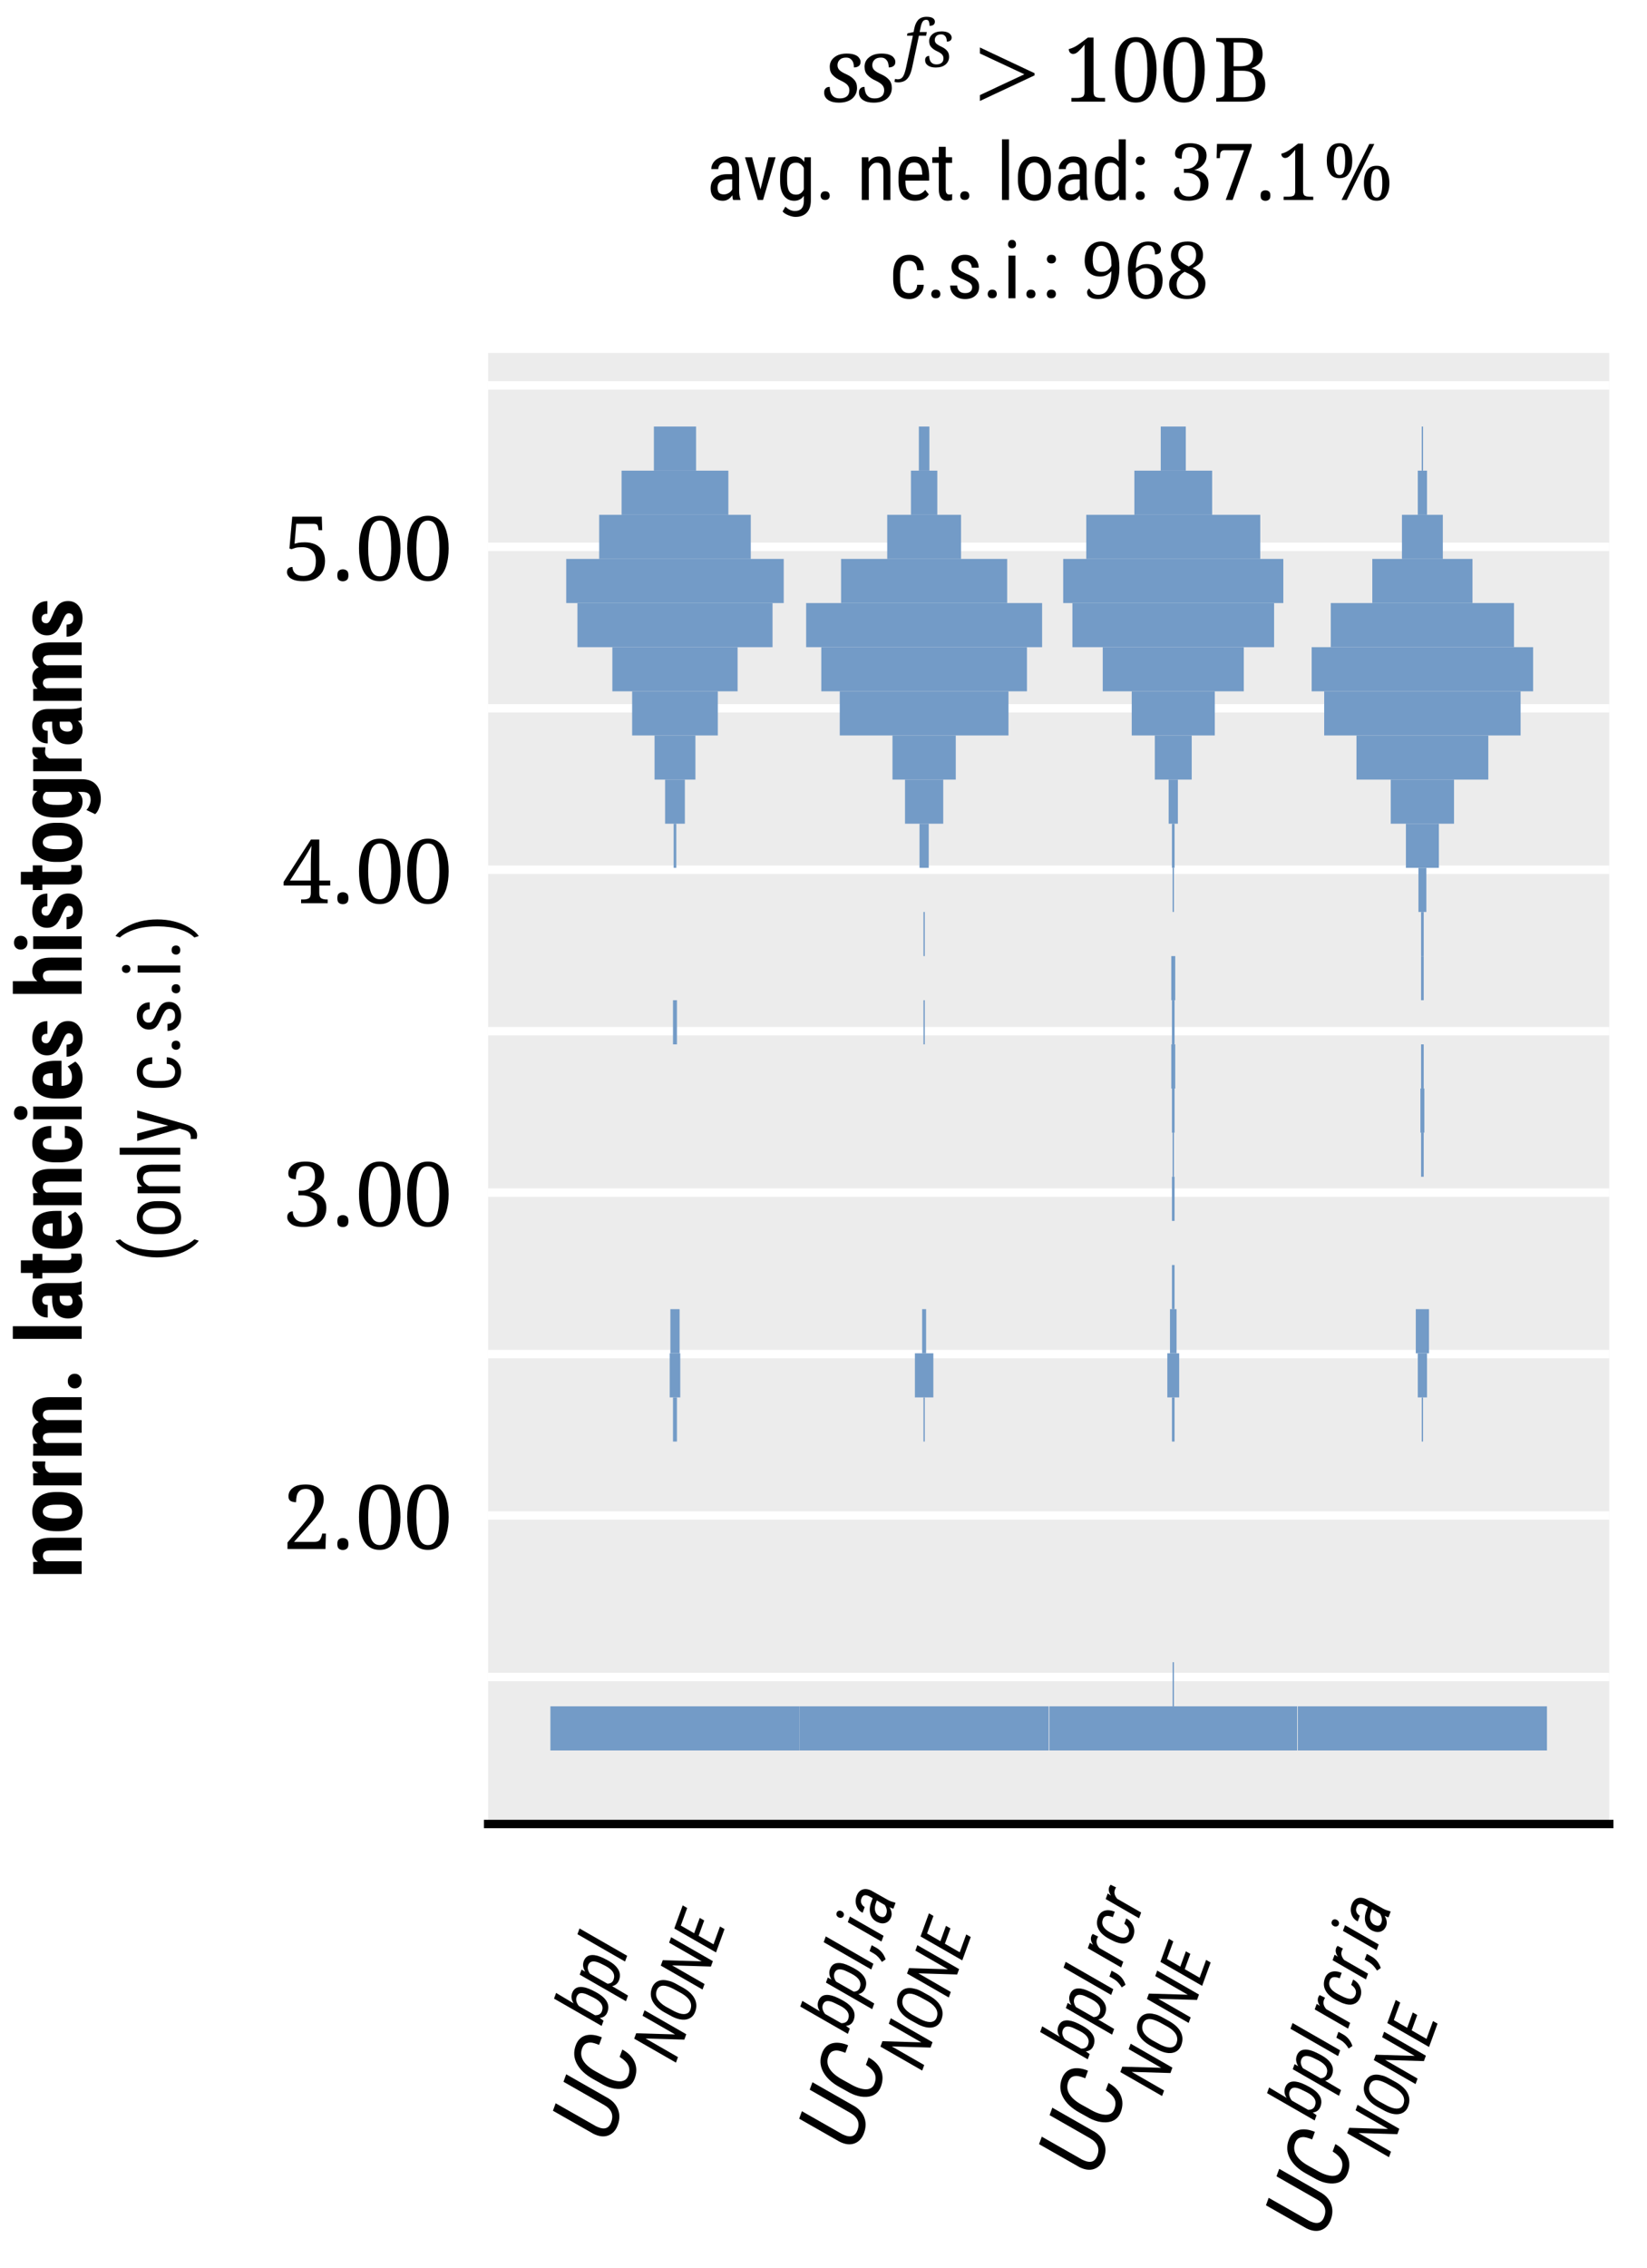<?xml version="1.0" encoding="utf-8" standalone="no"?>
<!DOCTYPE svg PUBLIC "-//W3C//DTD SVG 1.1//EN"
  "http://www.w3.org/Graphics/SVG/1.1/DTD/svg11.dtd">
<svg xmlns:xlink="http://www.w3.org/1999/xlink" width="157.072pt" height="216.159pt" viewBox="0 0 157.072 216.159" xmlns="http://www.w3.org/2000/svg" version="1.1">
 <defs>
  <style type="text/css">*{stroke-linejoin: round; stroke-linecap: butt}</style>
 </defs>
 <g id="figure_1">
  <g id="patch_1">
   <path d="M 0 216.159 
L 157.072 216.159 
L 157.072 0 
L 0 0 
z
" style="fill: #ffffff"/>
  </g>
  <g id="axes_1">
   <g id="patch_2">
    <path d="M 46.552 173.821 
L 153.472 173.821 
L 153.472 33.637 
L 46.552 33.637 
z
" style="fill: #ececec"/>
   </g>
   <g id="matplotlib.axis_1">
    <g id="xtick_1">
     <g id="text_1">
      <!-- $\sgfs&gt;\qty{100}{\byte}$ -->
      <g transform="translate(78.393 9.689) scale(0.09 -0.09)">
       <defs>
        <path id="NotoMathMI-41" d="M 1094 -64 
C 1466 -64 1754 20 1971 200 
C 2176 379 2285 609 2285 892 
C 2285 1116 2227 1290 2099 1431 
C 1978 1571 1805 1688 1594 1784 
C 1389 1873 1242 1963 1152 2046 
C 1056 2136 1011 2245 1011 2380 
C 1011 2521 1062 2643 1158 2733 
C 1254 2829 1395 2874 1568 2874 
C 1702 2874 1792 2848 1875 2778 
C 1946 2720 2010 2630 2042 2533 
C 2067 2437 2086 2329 2086 2233 
C 2221 2233 2317 2265 2394 2322 
C 2477 2380 2515 2469 2515 2591 
C 2515 2681 2490 2765 2419 2854 
C 2362 2944 2266 3008 2131 3059 
C 1997 3110 1830 3136 1619 3136 
C 1280 3136 1011 3059 806 2893 
C 602 2732 506 2527 506 2276 
C 506 2046 570 1866 698 1738 
C 826 1597 992 1482 1203 1385 
C 1414 1289 1562 1193 1651 1097 
C 1741 1001 1786 885 1786 750 
C 1786 571 1728 436 1619 346 
C 1510 256 1357 212 1165 212 
C 1005 212 877 244 781 313 
C 685 383 608 478 570 593 
C 531 708 506 828 506 962 
C 461 962 410 962 352 943 
C 294 918 237 879 205 828 
C 160 777 141 693 141 590 
C 141 385 230 225 403 109 
C 576 -6 806 -64 1094 -64 
z
" transform="scale(0.016)"/>
        <path id="NotoSerif-Italic-66" d="M -525 -1536 
C -294 -1536 -90 -1491 90 -1401 
C 269 -1312 422 -1157 550 -944 
C 678 -726 781 -424 864 -45 
L 1530 3088 
L 2246 3088 
L 2317 3456 
L 1606 3456 
L 1690 3870 
C 1741 4141 1811 4342 1894 4478 
C 1978 4608 2099 4672 2259 4672 
C 2394 4672 2483 4614 2522 4491 
C 2566 4374 2586 4233 2586 4070 
C 2758 4070 2886 4103 2982 4174 
C 3072 4245 3117 4349 3117 4491 
C 3117 4632 3046 4749 2906 4840 
C 2771 4924 2566 4969 2291 4969 
C 1939 4969 1670 4866 1472 4671 
C 1280 4465 1146 4180 1075 3813 
L 1005 3457 
L 390 3321 
L 352 3088 
L 934 3088 
L 262 -50 
C 166 -481 64 -783 -51 -964 
C -173 -1143 -333 -1233 -544 -1233 
C -589 -1233 -640 -1233 -704 -1220 
C -755 -1214 -806 -1201 -838 -1194 
L -896 -1486 
C -851 -1499 -794 -1511 -730 -1524 
C -653 -1530 -589 -1536 -525 -1536 
z
" transform="scale(0.016)"/>
        <path id="NotoSerif-Italic-73" d="M 1216 -64 
C 1626 -64 1946 32 2189 233 
C 2419 433 2541 684 2541 1001 
C 2541 1253 2470 1454 2330 1608 
C 2195 1763 2010 1893 1773 2003 
C 1549 2106 1389 2209 1280 2299 
C 1171 2404 1120 2520 1120 2668 
C 1120 2829 1178 2965 1286 3069 
C 1395 3172 1549 3223 1741 3223 
C 1888 3223 1997 3191 2086 3114 
C 2163 3049 2227 2959 2266 2842 
C 2298 2739 2317 2623 2317 2507 
C 2464 2507 2586 2539 2669 2610 
C 2752 2674 2797 2771 2797 2906 
C 2797 3003 2765 3101 2688 3198 
C 2624 3294 2515 3372 2368 3430 
C 2221 3488 2035 3520 1798 3520 
C 1421 3520 1126 3430 896 3248 
C 678 3068 563 2836 563 2557 
C 563 2299 634 2092 774 1950 
C 915 1795 1101 1666 1338 1556 
C 1574 1446 1741 1343 1837 1233 
C 1933 1124 1984 994 1984 846 
C 1984 646 1920 496 1798 400 
C 1677 297 1504 245 1293 245 
C 1120 245 973 284 870 361 
C 755 438 678 543 634 672 
C 589 801 563 943 563 1092 
C 512 1092 454 1079 397 1059 
C 333 1040 275 995 230 930 
C 186 872 160 781 160 665 
C 160 439 256 265 448 129 
C 640 0 896 -64 1216 -64 
z
" transform="scale(0.016)"/>
        <path id="NotoMathMI-9f" d="M 3994 1715 
L 3994 1856 
L 429 3533 
L 429 3142 
L 3328 1786 
L 429 429 
L 429 45 
L 3994 1715 
z
" transform="scale(0.016)"/>
        <path id="NotoSerif-Regular-31" d="M 614 0 
L 3053 0 
L 3053 271 
L 2739 271 
C 2592 271 2470 297 2368 348 
C 2266 406 2214 536 2214 736 
L 2214 4640 
L 1805 4640 
L 1357 4303 
C 1146 4142 973 4031 832 3960 
C 685 3888 550 3837 422 3805 
C 422 3701 454 3618 512 3553 
C 570 3489 646 3456 742 3456 
C 870 3456 998 3521 1126 3644 
C 1261 3767 1408 3928 1568 4129 
L 1568 736 
C 1568 536 1517 406 1414 348 
C 1312 297 1190 271 1043 271 
L 614 271 
L 614 0 
z
" transform="scale(0.016)"/>
        <path id="NotoSerif-Regular-30" d="M 1792 -64 
C 2131 -64 2406 32 2624 232 
C 2848 432 3014 710 3123 1058 
C 3232 1419 3290 1833 3290 2310 
C 3290 2787 3238 3201 3123 3562 
C 3021 3910 2854 4189 2630 4382 
C 2406 4575 2131 4672 1798 4672 
C 1446 4672 1158 4575 934 4382 
C 710 4189 550 3917 448 3562 
C 339 3207 288 2794 288 2317 
C 288 1840 339 1419 448 1065 
C 550 710 710 432 934 232 
C 1158 32 1440 -64 1792 -64 
z
M 1792 284 
C 1478 284 1261 464 1139 820 
C 1018 1174 954 1671 954 2310 
C 954 2950 1018 3446 1139 3794 
C 1267 4150 1485 4324 1798 4324 
C 2106 4324 2317 4150 2445 3794 
C 2560 3446 2624 2950 2624 2310 
C 2624 1671 2560 1174 2445 820 
C 2317 464 2106 284 1792 284 
z
" transform="scale(0.016)"/>
        <path id="NotoSerif-Regular-42" d="M 243 0 
L 2150 0 
C 3245 0 3795 411 3795 1239 
C 3795 1580 3706 1850 3520 2042 
C 3334 2229 3098 2351 2810 2402 
L 2810 2428 
C 3034 2500 3226 2616 3379 2778 
C 3526 2934 3603 3154 3603 3446 
C 3603 3842 3469 4140 3200 4322 
C 2925 4516 2515 4608 1958 4608 
L 243 4608 
L 243 4337 
L 326 4337 
C 467 4337 589 4311 691 4259 
C 800 4208 851 4085 851 3898 
L 851 735 
C 851 535 800 406 698 348 
C 595 297 474 271 326 271 
L 243 271 
L 243 0 
z
M 1939 2563 
L 1498 2563 
L 1498 4285 
L 1926 4285 
C 2291 4285 2547 4227 2694 4104 
C 2842 3987 2918 3765 2918 3446 
C 2918 3135 2848 2907 2714 2771 
C 2573 2635 2317 2563 1939 2563 
z
M 2118 322 
L 1498 322 
L 1498 2240 
L 2131 2240 
C 2509 2240 2765 2156 2906 2003 
C 3040 1836 3110 1592 3110 1259 
C 3110 919 3034 675 2886 534 
C 2739 393 2483 322 2118 322 
z
" transform="scale(0.016)"/>
       </defs>
       <use xlink:href="#NotoMathMI-41" transform="scale(1.015)"/>
       <use xlink:href="#NotoMathMI-41" transform="translate(36.868 0) scale(1.015)"/>
       <use xlink:href="#NotoSerif-Italic-66" transform="translate(86.342 36.851) scale(0.667)"/>
       <use xlink:href="#NotoSerif-Italic-73" transform="translate(107.552 36.851) scale(0.667)"/>
       <use xlink:href="#NotoMathMI-9f" transform="translate(160.371 0) scale(1.015)"/>
       <use xlink:href="#NotoSerif-Regular-31" transform="translate(255.314 0) scale(0.914)"/>
       <use xlink:href="#NotoSerif-Regular-30" transform="translate(306.388 0) scale(0.914)"/>
       <use xlink:href="#NotoSerif-Regular-30" transform="translate(357.462 0) scale(0.914)"/>
       <use xlink:href="#NotoSerif-Regular-42" transform="translate(414.177 0) scale(0.914)"/>
      </g>
      <!-- {\scalefont{.88}avg. net. load: $\qty{37.1}{\percent}$} -->
      <g transform="translate(67.342 19.057) scale(0.09 -0.09)">
       <defs>
        <path id="RobotoCondensed-Regular-61" d="M 2150 0 
L 2726 0 
L 2726 51 
C 2656 244 2624 469 2624 732 
L 2624 2441 
C 2618 2775 2528 3026 2349 3199 
C 2163 3373 1901 3456 1555 3456 
C 1344 3456 1152 3411 979 3321 
C 806 3231 666 3109 563 2954 
C 461 2794 410 2626 410 2453 
L 966 2453 
C 966 2601 1018 2730 1126 2833 
C 1229 2929 1363 2981 1530 2981 
C 1715 2981 1850 2936 1939 2851 
C 2029 2760 2074 2612 2074 2410 
L 2074 2048 
L 1664 2048 
C 1261 2048 941 1946 710 1746 
C 474 1547 358 1271 358 925 
C 358 610 442 373 614 199 
C 787 26 1024 -64 1331 -64 
C 1632 -64 1882 80 2080 372 
C 2093 198 2118 71 2150 0 
z
M 1414 443 
C 1229 443 1101 488 1024 572 
C 947 655 909 797 909 989 
C 909 1194 986 1354 1139 1470 
C 1286 1579 1498 1637 1760 1637 
L 2074 1637 
L 2074 835 
C 2016 726 1926 630 1805 559 
C 1683 482 1549 443 1414 443 
z
" transform="scale(0.016)"/>
        <path id="RobotoCondensed-Regular-76" d="M 1370 842 
L 704 3392 
L 141 3392 
L 1158 0 
L 1574 0 
L 2573 3392 
L 2010 3392 
L 1370 842 
z
" transform="scale(0.016)"/>
        <path id="RobotoCondensed-Regular-67" d="M 301 1850 
L 301 1471 
C 307 976 410 597 608 334 
C 806 71 1075 -64 1427 -64 
C 1754 -64 2010 71 2189 334 
L 2189 -114 
C 2176 -621 1939 -875 1478 -875 
C 1203 -875 954 -759 723 -531 
L 499 -914 
C 602 -1036 755 -1132 966 -1216 
C 1171 -1299 1357 -1344 1523 -1344 
C 1907 -1344 2208 -1229 2426 -1003 
C 2637 -778 2746 -456 2746 -38 
L 2746 3392 
L 2246 3392 
L 2214 3013 
C 2042 3308 1779 3456 1434 3456 
C 1062 3456 781 3321 589 3051 
C 397 2782 301 2383 301 1850 
z
M 858 1535 
L 858 1876 
C 858 2242 915 2518 1030 2698 
C 1139 2872 1325 2962 1581 2962 
C 1843 2962 2042 2820 2189 2544 
L 2189 848 
C 2054 565 1850 424 1574 424 
C 1318 424 1133 514 1024 694 
C 915 874 858 1156 858 1535 
z
" transform="scale(0.016)"/>
        <path id="RobotoCondensed-Regular-2e" d="M 448 334 
C 448 238 480 160 538 96 
C 595 32 685 0 806 0 
C 928 0 1018 32 1082 96 
C 1139 160 1171 238 1171 334 
C 1171 437 1139 520 1082 591 
C 1018 655 928 687 806 687 
C 685 687 595 655 538 584 
C 480 514 448 430 448 334 
z
" transform="scale(0.016)"/>
        <path id="RobotoCondensed-Regular-6e" d="M 934 3392 
L 410 3392 
L 410 0 
L 966 0 
L 966 2467 
C 1037 2615 1126 2730 1235 2827 
C 1344 2917 1466 2962 1600 2962 
C 1779 2962 1914 2904 2003 2795 
C 2086 2685 2131 2493 2131 2229 
L 2131 0 
L 2682 0 
L 2682 2255 
C 2675 3058 2368 3456 1773 3456 
C 1434 3456 1158 3315 947 3026 
L 934 3392 
z
" transform="scale(0.016)"/>
        <path id="RobotoCondensed-Regular-65" d="M 1619 -64 
C 2112 -64 2477 103 2720 443 
L 2432 799 
C 2323 663 2202 566 2080 509 
C 1958 443 1811 411 1651 411 
C 1395 411 1197 496 1062 664 
C 928 825 858 1090 858 1459 
L 858 1536 
L 2746 1536 
L 2746 1901 
C 2739 2432 2643 2829 2451 3078 
C 2253 3328 1958 3456 1562 3456 
C 1165 3456 858 3315 640 3026 
C 416 2737 307 2345 307 1837 
L 307 1426 
C 314 938 429 565 653 315 
C 877 64 1197 -64 1619 -64 
z
M 1562 2981 
C 1766 2981 1920 2911 2022 2776 
C 2125 2636 2182 2407 2195 2087 
L 2195 2011 
L 864 2011 
C 877 2343 941 2586 1050 2745 
C 1158 2905 1331 2981 1562 2981 
z
" transform="scale(0.016)"/>
        <path id="RobotoCondensed-Regular-74" d="M 1139 4224 
L 589 4224 
L 589 3392 
L 70 3392 
L 70 2942 
L 589 2942 
L 589 835 
C 589 546 646 328 762 173 
C 877 13 1043 -64 1261 -64 
C 1395 -64 1523 -45 1645 0 
L 1651 469 
C 1574 443 1498 430 1427 430 
C 1318 430 1248 469 1203 540 
C 1158 610 1139 707 1139 842 
L 1139 2942 
L 1645 2942 
L 1645 3392 
L 1139 3392 
L 1139 4224 
z
" transform="scale(0.016)"/>
        <path id="RobotoCondensed-Regular-6c" d="M 1011 0 
L 1011 4818 
L 454 4818 
L 454 0 
L 1011 0 
z
" transform="scale(0.016)"/>
        <path id="RobotoCondensed-Regular-6f" d="M 294 1857 
L 294 1484 
C 301 1009 429 630 666 353 
C 902 77 1216 -64 1606 -64 
C 2003 -64 2323 77 2560 366 
C 2797 655 2912 1041 2912 1535 
L 2912 1889 
C 2906 2371 2784 2756 2547 3039 
C 2310 3315 1990 3456 1600 3456 
C 1210 3456 890 3315 653 3026 
C 416 2737 294 2351 294 1857 
z
M 851 1535 
L 851 1857 
C 851 2203 922 2480 1056 2679 
C 1190 2878 1376 2981 1600 2981 
C 1830 2981 2016 2878 2157 2679 
C 2291 2480 2362 2203 2362 1857 
L 2362 1471 
C 2342 764 2093 411 1606 411 
C 1376 411 1190 514 1056 713 
C 922 912 851 1182 851 1535 
z
" transform="scale(0.016)"/>
        <path id="RobotoCondensed-Regular-64" d="M 294 1850 
L 294 1503 
C 301 1009 403 623 602 347 
C 800 71 1075 -64 1427 -64 
C 1766 -64 2022 80 2202 366 
L 2234 0 
L 2739 0 
L 2739 4818 
L 2182 4818 
L 2182 3065 
C 2003 3328 1754 3456 1427 3456 
C 1062 3456 787 3321 589 3045 
C 390 2769 294 2371 294 1850 
z
M 851 1535 
L 851 1876 
C 851 2242 909 2518 1024 2698 
C 1133 2872 1318 2962 1574 2962 
C 1837 2962 2042 2827 2182 2557 
L 2182 842 
C 2048 565 1843 424 1568 424 
C 1318 424 1133 514 1024 694 
C 909 874 851 1156 851 1535 
z
" transform="scale(0.016)"/>
        <path id="RobotoCondensed-Regular-3a" d="M 429 334 
C 429 238 461 160 518 96 
C 576 32 666 0 787 0 
C 909 0 998 32 1062 96 
C 1120 160 1152 238 1152 334 
C 1152 437 1120 520 1062 591 
C 998 655 909 687 787 687 
C 666 687 576 655 518 584 
C 461 514 429 430 429 334 
z
M 435 3103 
C 435 3006 467 2929 525 2865 
C 582 2801 672 2769 794 2769 
C 915 2769 1005 2801 1069 2865 
C 1126 2929 1158 3006 1158 3103 
C 1158 3206 1126 3289 1069 3360 
C 1005 3424 915 3456 794 3456 
C 672 3456 582 3424 525 3353 
C 467 3283 435 3199 435 3103 
z
" transform="scale(0.016)"/>
        <path id="NotoSerif-Regular-33" d="M 1581 -64 
C 1766 -64 1952 -39 2138 6 
C 2330 53 2509 130 2669 234 
C 2829 344 2963 487 3059 662 
C 3155 843 3206 1063 3206 1322 
C 3206 1536 3168 1718 3091 1854 
C 3014 1997 2918 2113 2790 2198 
C 2675 2282 2541 2346 2406 2386 
C 2272 2431 2144 2457 2022 2470 
C 2221 2515 2394 2597 2547 2707 
C 2701 2823 2822 2964 2912 3118 
C 3002 3285 3046 3458 3046 3651 
C 3046 3979 2925 4229 2675 4402 
C 2432 4582 2106 4672 1702 4672 
C 1286 4672 973 4588 768 4428 
C 550 4268 448 4062 448 3811 
C 448 3651 499 3541 608 3478 
C 717 3426 845 3394 998 3394 
C 998 3567 1018 3721 1050 3863 
C 1088 4010 1158 4125 1261 4215 
C 1363 4305 1510 4350 1702 4350 
C 1952 4350 2125 4279 2227 4144 
C 2336 4004 2387 3805 2387 3554 
C 2387 3355 2342 3176 2253 3028 
C 2163 2880 2042 2765 1894 2681 
C 1741 2598 1568 2560 1382 2560 
L 1178 2560 
L 1178 2231 
L 1382 2231 
C 1741 2231 2022 2146 2227 1984 
C 2438 1822 2541 1602 2541 1329 
C 2541 1069 2496 862 2406 712 
C 2317 563 2202 452 2061 388 
C 1914 316 1760 284 1587 284 
C 1325 284 1126 361 986 504 
C 845 660 774 842 774 1069 
C 653 1069 557 1030 486 959 
C 410 887 371 784 371 654 
C 371 466 467 299 659 156 
C 851 6 1158 -64 1581 -64 
z
" transform="scale(0.016)"/>
        <path id="NotoSerif-Regular-37" d="M 1126 0 
L 1696 0 
L 3270 4425 
L 3270 4612 
L 410 4612 
L 378 3444 
L 646 3444 
L 672 3766 
C 691 3986 819 4096 1043 4096 
L 2637 4096 
L 1126 0 
z
" transform="scale(0.016)"/>
        <path id="NotoMathMI-93" d="M 717 -64 
C 813 -64 896 -39 973 19 
C 1050 76 1082 185 1082 326 
C 1082 473 1050 582 973 633 
C 896 691 813 716 717 716 
C 621 716 538 691 461 633 
C 390 582 358 473 358 326 
C 358 185 390 76 461 19 
C 538 -39 621 -64 717 -64 
z
" transform="scale(0.016)"/>
        <path id="NotoSerif-Regular-25" d="M 1338 1792 
C 1690 1792 1958 1922 2125 2194 
C 2304 2454 2387 2804 2387 3239 
C 2387 3673 2304 4023 2125 4283 
C 1958 4542 1696 4672 1344 4672 
C 973 4672 704 4542 538 4283 
C 371 4023 288 3673 288 3239 
C 288 2804 371 2454 538 2194 
C 704 1922 973 1792 1338 1792 
z
M 1504 0 
L 1926 0 
L 4205 4608 
L 3789 4608 
L 1504 0 
z
M 1338 2057 
C 1165 2057 1043 2161 973 2368 
C 902 2576 864 2869 864 3239 
C 864 3609 902 3894 973 4096 
C 1043 4297 1171 4401 1344 4401 
C 1517 4401 1638 4297 1702 4096 
C 1773 3894 1805 3609 1805 3239 
C 1805 2869 1773 2576 1702 2368 
C 1632 2161 1510 2057 1338 2057 
z
M 4397 -64 
C 4749 -64 5018 65 5184 338 
C 5363 597 5446 947 5446 1382 
C 5446 1817 5363 2168 5184 2427 
C 5018 2686 4755 2816 4403 2816 
C 4032 2816 3763 2686 3597 2427 
C 3430 2168 3347 1817 3347 1382 
C 3347 947 3430 597 3597 338 
C 3763 65 4032 -64 4397 -64 
z
M 4397 200 
C 4224 200 4102 304 4032 511 
C 3962 720 3923 1012 3923 1382 
C 3923 1753 3962 2039 4032 2240 
C 4102 2441 4230 2545 4403 2545 
C 4576 2545 4698 2441 4762 2240 
C 4832 2039 4864 1753 4864 1382 
C 4864 1012 4832 720 4762 511 
C 4691 304 4570 200 4397 200 
z
" transform="scale(0.016)"/>
       </defs>
       <use xlink:href="#RobotoCondensed-Regular-61" transform="scale(0.833)"/>
       <use xlink:href="#RobotoCondensed-Regular-76" transform="translate(39.312 0) scale(0.833)"/>
       <use xlink:href="#RobotoCondensed-Regular-67" transform="translate(74.376 0) scale(0.833)"/>
       <use xlink:href="#RobotoCondensed-Regular-2e" transform="translate(115.354 0) scale(0.833)"/>
       <use xlink:href="#RobotoCondensed-Regular-6e" transform="translate(159.513 0) scale(0.833)"/>
       <use xlink:href="#RobotoCondensed-Regular-65" transform="translate(199.741 0) scale(0.833)"/>
       <use xlink:href="#RobotoCondensed-Regular-74" transform="translate(238.72 0) scale(0.833)"/>
       <use xlink:href="#RobotoCondensed-Regular-2e" transform="translate(263.29 0) scale(0.833)"/>
       <use xlink:href="#RobotoCondensed-Regular-6c" transform="translate(307.449 0) scale(0.833)"/>
       <use xlink:href="#RobotoCondensed-Regular-6f" transform="translate(326.522 0) scale(0.833)"/>
       <use xlink:href="#RobotoCondensed-Regular-61" transform="translate(368.249 0) scale(0.833)"/>
       <use xlink:href="#RobotoCondensed-Regular-64" transform="translate(408.144 0) scale(0.833)"/>
       <use xlink:href="#RobotoCondensed-Regular-3a" transform="translate(449.455 0) scale(0.833)"/>
       <use xlink:href="#NotoSerif-Regular-33" transform="translate(491.115 0) scale(0.804)"/>
       <use xlink:href="#NotoSerif-Regular-37" transform="translate(536.061 0) scale(0.804)"/>
       <use xlink:href="#NotoMathMI-93" transform="translate(582.436 0) scale(0.893)"/>
       <use xlink:href="#NotoSerif-Regular-31" transform="translate(604.055 0) scale(0.804)"/>
       <use xlink:href="#NotoSerif-Regular-25" transform="translate(653.964 0) scale(0.804)"/>
      </g>
      <!-- {\scalefont{.88}c.s.i.: $968$} -->
      <g transform="translate(84.821 28.425) scale(0.09 -0.09)">
       <defs>
        <path id="RobotoCondensed-Regular-63" d="M 1587 411 
C 1331 411 1146 495 1030 662 
C 909 822 851 1105 851 1503 
L 851 1940 
C 858 2306 915 2576 1037 2737 
C 1158 2897 1338 2981 1587 2981 
C 1773 2981 1920 2917 2029 2795 
C 2138 2672 2195 2480 2208 2229 
L 2733 2229 
C 2720 2608 2611 2910 2413 3129 
C 2208 3347 1933 3456 1587 3456 
C 1165 3456 845 3321 627 3058 
C 410 2795 301 2403 301 1889 
L 301 1516 
C 301 996 410 597 634 334 
C 851 71 1171 -64 1587 -64 
C 1901 -64 2170 45 2387 263 
C 2605 475 2720 745 2733 1073 
L 2208 1073 
C 2202 861 2138 694 2029 585 
C 1920 469 1773 411 1587 411 
z
" transform="scale(0.016)"/>
        <path id="RobotoCondensed-Regular-73" d="M 2054 867 
C 2054 726 2010 617 1914 533 
C 1818 450 1677 411 1491 411 
C 1299 411 1146 463 1037 572 
C 928 681 870 829 864 1015 
L 307 1015 
C 307 700 416 443 634 244 
C 851 39 1139 -64 1491 -64 
C 1830 -64 2106 26 2310 206 
C 2509 379 2611 617 2611 912 
C 2611 1150 2534 1343 2387 1497 
C 2240 1645 1958 1805 1549 1966 
C 1293 2081 1133 2171 1062 2242 
C 992 2313 960 2403 960 2512 
C 960 2653 1005 2769 1101 2852 
C 1190 2936 1318 2981 1478 2981 
C 1638 2981 1773 2929 1875 2820 
C 1971 2711 2022 2583 2022 2428 
L 2573 2428 
C 2573 2730 2470 2974 2272 3167 
C 2074 3360 1805 3456 1478 3456 
C 1165 3456 909 3366 710 3180 
C 512 2994 410 2769 410 2493 
C 410 2338 442 2203 499 2094 
C 557 1985 653 1882 774 1799 
C 896 1709 1101 1600 1402 1478 
C 1658 1362 1830 1259 1920 1176 
C 2010 1092 2054 989 2054 867 
z
" transform="scale(0.016)"/>
        <path id="RobotoCondensed-Regular-69" d="M 1011 0 
L 1011 3392 
L 454 3392 
L 454 0 
L 1011 0 
z
M 1056 4295 
C 1056 4385 1030 4462 979 4533 
C 922 4604 845 4636 742 4636 
C 634 4636 557 4604 506 4539 
C 448 4469 422 4392 422 4295 
C 422 4199 448 4122 506 4064 
C 557 4000 634 3968 736 3968 
C 845 3968 922 4000 979 4064 
C 1030 4122 1056 4199 1056 4295 
z
" transform="scale(0.016)"/>
        <path id="NotoSerif-Regular-39" d="M 1453 -64 
C 1766 -64 2029 7 2253 149 
C 2470 284 2650 478 2790 716 
C 2925 954 3027 1231 3091 1541 
C 3155 1844 3187 2166 3187 2507 
C 3187 3016 3123 3429 2995 3745 
C 2867 4060 2688 4298 2470 4446 
C 2240 4595 1984 4672 1696 4672 
C 1408 4672 1165 4608 960 4467 
C 755 4339 602 4146 486 3915 
C 384 3671 326 3402 326 3094 
C 326 2664 442 2337 678 2119 
C 915 1901 1216 1792 1587 1792 
C 1811 1792 2003 1837 2157 1927 
C 2310 2018 2432 2121 2528 2231 
C 2509 1575 2413 1089 2240 771 
C 2074 453 1811 291 1459 291 
C 1261 291 1101 342 986 446 
C 864 551 774 668 717 804 
C 672 785 627 752 589 693 
C 544 642 525 577 525 494 
C 525 402 550 318 602 227 
C 659 150 755 79 890 20 
C 1024 -38 1216 -64 1453 -64 
z
M 1728 2173 
C 1478 2173 1293 2249 1171 2403 
C 1050 2556 986 2807 986 3158 
C 986 3536 1050 3824 1178 4016 
C 1299 4222 1472 4317 1696 4317 
C 1946 4317 2144 4190 2291 3934 
C 2445 3677 2528 3261 2534 2691 
C 2477 2556 2381 2435 2246 2326 
C 2112 2224 1939 2173 1728 2173 
z
" transform="scale(0.016)"/>
        <path id="NotoSerif-Regular-36" d="M 1875 -64 
C 2163 -64 2413 0 2618 130 
C 2822 266 2982 448 3085 682 
C 3200 915 3251 1181 3251 1487 
C 3251 1901 3136 2226 2906 2466 
C 2669 2699 2355 2816 1965 2816 
C 1754 2816 1574 2784 1434 2713 
C 1280 2642 1158 2565 1050 2481 
C 1069 3101 1165 3569 1331 3889 
C 1498 4202 1741 4363 2061 4363 
C 2266 4363 2413 4293 2496 4145 
C 2579 3998 2624 3826 2624 3615 
C 2950 3615 3117 3743 3117 3999 
C 3117 4172 3027 4332 2854 4467 
C 2682 4601 2413 4672 2061 4672 
C 1779 4672 1536 4608 1318 4479 
C 1114 4356 934 4182 800 3962 
C 666 3736 563 3485 493 3201 
C 422 2924 390 2626 390 2323 
C 390 1756 454 1297 589 942 
C 717 594 896 335 1114 181 
C 1344 13 1594 -64 1875 -64 
z
M 1894 290 
C 1638 290 1434 433 1280 712 
C 1133 992 1050 1461 1043 2110 
C 1126 2202 1242 2286 1382 2364 
C 1517 2449 1670 2487 1837 2487 
C 2086 2487 2272 2403 2406 2234 
C 2534 2065 2598 1792 2598 1421 
C 2598 1025 2534 739 2419 556 
C 2291 381 2118 290 1894 290 
z
" transform="scale(0.016)"/>
        <path id="NotoSerif-Regular-38" d="M 1747 -64 
C 2214 -64 2592 52 2867 277 
C 3142 504 3283 826 3283 1233 
C 3283 1511 3187 1749 2989 1949 
C 2790 2150 2534 2324 2221 2472 
C 2483 2601 2688 2743 2848 2904 
C 3008 3059 3085 3278 3085 3562 
C 3085 3885 2976 4150 2752 4363 
C 2534 4569 2227 4672 1824 4672 
C 1498 4672 1229 4620 1024 4504 
C 826 4401 678 4253 582 4078 
C 486 3904 442 3717 442 3517 
C 442 3246 518 3014 672 2826 
C 826 2639 1024 2471 1267 2336 
C 1082 2246 922 2149 768 2046 
C 627 1943 506 1820 422 1677 
C 339 1536 294 1361 294 1155 
C 294 929 346 730 461 543 
C 563 355 730 206 947 103 
C 1158 -13 1427 -64 1747 -64 
z
M 1907 2622 
C 1619 2757 1408 2893 1261 3034 
C 1114 3176 1043 3363 1043 3595 
C 1043 3821 1107 4002 1235 4150 
C 1363 4298 1549 4369 1786 4369 
C 1965 4369 2106 4330 2214 4253 
C 2323 4176 2400 4079 2445 3956 
C 2490 3834 2515 3711 2515 3576 
C 2515 3350 2470 3170 2394 3021 
C 2304 2873 2144 2744 1907 2622 
z
M 1779 232 
C 1491 232 1280 316 1133 477 
C 986 645 915 865 915 1129 
C 915 1368 973 1581 1094 1756 
C 1216 1930 1376 2072 1574 2181 
C 1990 2001 2278 1827 2445 1664 
C 2618 1503 2701 1310 2701 1091 
C 2701 839 2618 632 2445 477 
C 2278 309 2054 232 1779 232 
z
" transform="scale(0.016)"/>
       </defs>
       <use xlink:href="#RobotoCondensed-Regular-63" transform="scale(0.833)"/>
       <use xlink:href="#RobotoCondensed-Regular-2e" transform="translate(38.396 0) scale(0.833)"/>
       <use xlink:href="#RobotoCondensed-Regular-73" transform="translate(60.3 0) scale(0.833)"/>
       <use xlink:href="#RobotoCondensed-Regular-2e" transform="translate(98.196 0) scale(0.833)"/>
       <use xlink:href="#RobotoCondensed-Regular-69" transform="translate(120.101 0) scale(0.833)"/>
       <use xlink:href="#RobotoCondensed-Regular-2e" transform="translate(139.174 0) scale(0.833)"/>
       <use xlink:href="#RobotoCondensed-Regular-3a" transform="translate(161.079 0) scale(0.833)"/>
       <use xlink:href="#NotoSerif-Regular-39" transform="translate(202.739 0) scale(0.804)"/>
       <use xlink:href="#NotoSerif-Regular-36" transform="translate(247.685 0) scale(0.804)"/>
       <use xlink:href="#NotoSerif-Regular-38" transform="translate(292.63 0) scale(0.804)"/>
      </g>
     </g>
    </g>
    <g id="xtick_2">
     <g id="text_2">
      <!-- \schedulermoobj[1]{UC}{bpl}{NONE} -->
      <g transform="translate(58.132 204.409) rotate(-70) scale(0.09 -0.09)">
       <defs>
        <path id="RobotoCondensed-Italic-55" d="M 3610 4544 
L 3053 4544 
L 2502 1320 
C 2451 1020 2342 798 2182 652 
C 2016 505 1798 435 1536 435 
C 1146 435 934 624 902 996 
C 896 1105 896 1219 909 1341 
L 1453 4544 
L 896 4544 
L 352 1342 
C 301 914 378 569 589 320 
C 800 70 1101 -64 1504 -64 
C 1926 -64 2278 57 2560 312 
C 2835 560 3008 911 3066 1351 
L 3610 4544 
z
" transform="scale(0.016)"/>
        <path id="RobotoCondensed-Italic-43" d="M 3149 1443 
L 2598 1443 
C 2515 1068 2394 803 2227 650 
C 2061 497 1843 428 1568 428 
C 1376 428 1222 498 1114 640 
C 998 775 934 981 915 1258 
C 902 1437 909 1634 941 1851 
L 1069 2658 
C 1146 3148 1286 3511 1491 3760 
C 1696 4002 1952 4116 2266 4116 
C 2426 4116 2554 4078 2650 4001 
C 2746 3917 2810 3814 2854 3679 
C 2893 3545 2906 3345 2899 3082 
L 3462 3082 
C 3482 3563 3386 3935 3187 4204 
C 2982 4474 2688 4608 2298 4608 
C 1830 4608 1440 4441 1126 4097 
C 813 3751 602 3266 506 2646 
L 378 1847 
C 358 1706 352 1560 352 1413 
C 358 1131 410 876 506 646 
C 602 415 736 244 909 122 
C 1082 0 1293 -64 1536 -64 
C 1971 -64 2330 63 2618 335 
C 2906 608 3078 975 3149 1443 
z
" transform="scale(0.016)"/>
        <path id="RobotoCondensed-Italic-62" d="M 1421 -64 
C 1933 -64 2304 205 2528 756 
C 2611 956 2669 1193 2714 1469 
C 2758 1744 2784 1988 2790 2212 
C 2797 2616 2726 2930 2579 3141 
C 2432 3353 2208 3456 1914 3456 
C 1600 3456 1331 3317 1107 3021 
L 1446 4800 
L 909 4800 
L 77 0 
L 570 0 
L 685 403 
C 832 93 1075 -64 1421 -64 
z
M 2259 2340 
C 2266 2218 2240 1953 2195 1561 
C 2150 1162 2048 872 1901 692 
C 1754 505 1555 422 1312 422 
C 1050 422 864 578 768 879 
L 1043 2502 
C 1242 2817 1478 2970 1741 2970 
C 1901 2970 2029 2919 2118 2822 
C 2202 2720 2253 2559 2259 2340 
z
" transform="scale(0.016)"/>
        <path id="RobotoCondensed-Italic-70" d="M 1414 -64 
C 1926 -64 2298 211 2528 768 
C 2611 967 2669 1210 2714 1504 
C 2758 1792 2778 2029 2784 2208 
C 2797 2599 2726 2906 2579 3130 
C 2432 3347 2208 3456 1907 3456 
C 1587 3456 1312 3311 1082 3014 
L 1146 3385 
L 666 3385 
L -147 -1280 
L 390 -1280 
L 691 332 
C 851 75 1094 -64 1414 -64 
z
M 2246 2336 
C 2253 2188 2234 1921 2182 1532 
C 2131 1143 2029 862 1875 677 
C 1715 492 1517 409 1274 409 
C 1024 409 851 541 755 799 
L 1056 2561 
C 1248 2829 1466 2963 1715 2963 
C 2042 2963 2214 2757 2246 2336 
z
" transform="scale(0.016)"/>
        <path id="RobotoCondensed-Italic-6c" d="M 659 0 
L 1491 4800 
L 947 4800 
L 115 0 
L 659 0 
z
" transform="scale(0.016)"/>
        <path id="RobotoCondensed-Italic-4e" d="M 3040 0 
L 3827 4544 
L 3270 4544 
L 2656 1003 
L 1485 4544 
L 934 4544 
L 147 0 
L 710 0 
L 1325 3528 
L 2490 0 
L 3040 0 
z
" transform="scale(0.016)"/>
        <path id="RobotoCondensed-Italic-4f" d="M 1581 -64 
C 2048 -64 2432 88 2733 414 
C 3034 733 3232 1192 3341 1798 
L 3475 2666 
C 3494 2812 3507 2966 3507 3118 
L 3494 3286 
C 3462 3703 3347 4030 3136 4261 
C 2925 4486 2637 4608 2285 4608 
C 1824 4608 1440 4448 1133 4122 
C 826 3790 621 3323 518 2716 
L 390 1866 
C 371 1719 365 1566 365 1413 
C 371 958 480 601 691 339 
C 902 77 1203 -64 1581 -64 
z
M 2925 2673 
L 2778 1726 
C 2611 861 2221 435 1613 435 
C 1363 435 1184 538 1062 739 
C 941 939 896 1217 915 1572 
L 934 1827 
L 1069 2726 
C 1152 3178 1293 3523 1491 3758 
C 1690 3987 1939 4096 2253 4096 
C 2502 4096 2682 3994 2803 3807 
C 2925 3620 2970 3344 2950 2978 
L 2925 2673 
z
" transform="scale(0.016)"/>
        <path id="RobotoCondensed-Italic-45" d="M 2637 2112 
L 2720 2598 
L 1158 2598 
L 1414 4052 
L 3200 4052 
L 3290 4544 
L 934 4544 
L 147 0 
L 2528 0 
L 2611 493 
L 794 493 
L 1075 2112 
L 2637 2112 
z
" transform="scale(0.016)"/>
       </defs>
       <use xlink:href="#RobotoCondensed-Italic-55" transform="scale(0.946)"/>
       <use xlink:href="#RobotoCondensed-Italic-43" transform="translate(51.96 0) scale(0.946)"/>
       <use xlink:href="#RobotoCondensed-Italic-62" transform="translate(114.686 51.008) scale(0.746)"/>
       <use xlink:href="#RobotoCondensed-Italic-70" transform="translate(150.726 51.008) scale(0.746)"/>
       <use xlink:href="#RobotoCondensed-Italic-6c" transform="translate(186.767 51.008) scale(0.746)"/>
       <use xlink:href="#RobotoCondensed-Italic-4e" transform="translate(104.393 -36.289) scale(0.691)"/>
       <use xlink:href="#RobotoCondensed-Italic-4f" transform="translate(146.193 -36.289) scale(0.691)"/>
       <use xlink:href="#RobotoCondensed-Italic-4e" transform="translate(186.749 -36.289) scale(0.691)"/>
       <use xlink:href="#RobotoCondensed-Italic-45" transform="translate(228.548 -36.289) scale(0.691)"/>
      </g>
     </g>
    </g>
    <g id="xtick_3">
     <g id="text_3">
      <!-- \schedulermoobj[1]{UC}{bpl,ia}{NONE} -->
      <g transform="translate(81.616 205.166) rotate(-70) scale(0.09 -0.09)">
       <defs>
        <path id="RobotoCondensed-Italic-2c" d="M -26 -890 
C 365 -583 595 -192 666 281 
L 730 704 
L 179 704 
L 96 230 
C 38 -58 -109 -352 -352 -653 
L -26 -890 
z
" transform="scale(0.016)"/>
        <path id="RobotoCondensed-Italic-69" d="M 659 0 
L 1242 3392 
L 704 3392 
L 115 0 
L 659 0 
z
M 826 4269 
C 819 4171 851 4092 909 4027 
C 966 3962 1037 3929 1126 3936 
C 1222 3936 1293 3969 1350 4040 
C 1408 4105 1434 4183 1440 4275 
C 1446 4371 1421 4455 1363 4519 
C 1306 4583 1229 4615 1139 4608 
C 1043 4608 973 4575 915 4510 
C 858 4439 832 4361 826 4269 
z
" transform="scale(0.016)"/>
        <path id="RobotoCondensed-Italic-61" d="M 1805 0 
L 2349 0 
L 2355 51 
L 2336 398 
C 2336 508 2342 616 2362 739 
L 2637 2409 
C 2669 2736 2598 2993 2438 3180 
C 2272 3367 2035 3456 1734 3456 
C 1421 3456 1146 3360 915 3168 
C 678 2970 550 2732 525 2444 
L 1062 2444 
C 1088 2606 1158 2736 1267 2833 
C 1376 2930 1510 2976 1677 2976 
C 1997 2976 2138 2788 2099 2412 
L 2048 2048 
L 1670 2048 
C 1242 2048 890 1946 627 1736 
C 358 1525 211 1244 192 893 
C 173 606 243 370 397 197 
C 550 26 762 -64 1030 -64 
C 1306 -64 1568 83 1805 371 
L 1792 186 
C 1786 128 1792 64 1805 0 
z
M 1139 435 
C 902 435 774 537 749 746 
C 730 904 749 1055 819 1195 
C 890 1328 1005 1435 1171 1518 
C 1331 1593 1523 1632 1734 1632 
L 1984 1632 
L 1843 830 
C 1645 569 1408 435 1139 435 
z
" transform="scale(0.016)"/>
       </defs>
       <use xlink:href="#RobotoCondensed-Italic-55" transform="scale(0.946)"/>
       <use xlink:href="#RobotoCondensed-Italic-43" transform="translate(51.96 0) scale(0.946)"/>
       <use xlink:href="#RobotoCondensed-Italic-62" transform="translate(114.686 51.008) scale(0.746)"/>
       <use xlink:href="#RobotoCondensed-Italic-70" transform="translate(150.726 51.008) scale(0.746)"/>
       <use xlink:href="#RobotoCondensed-Italic-6c" transform="translate(186.767 51.008) scale(0.746)"/>
       <use xlink:href="#RobotoCondensed-Italic-2c" transform="translate(203.705 51.008) scale(0.746)"/>
       <use xlink:href="#RobotoCondensed-Italic-69" transform="translate(218.255 51.008) scale(0.746)"/>
       <use xlink:href="#RobotoCondensed-Italic-61" transform="translate(235.193 51.008) scale(0.746)"/>
       <use xlink:href="#RobotoCondensed-Italic-4e" transform="translate(104.393 -36.289) scale(0.691)"/>
       <use xlink:href="#RobotoCondensed-Italic-4f" transform="translate(146.193 -36.289) scale(0.691)"/>
       <use xlink:href="#RobotoCondensed-Italic-4e" transform="translate(186.749 -36.289) scale(0.691)"/>
       <use xlink:href="#RobotoCondensed-Italic-45" transform="translate(228.548 -36.289) scale(0.691)"/>
      </g>
     </g>
    </g>
    <g id="xtick_4">
     <g id="text_4">
      <!-- \schedulermoobj[1]{UC}{bpl,rcr}{NONE} -->
      <g transform="translate(104.493 207.592) rotate(-70) scale(0.09 -0.09)">
       <defs>
        <path id="RobotoCondensed-Italic-72" d="M 1946 2854 
L 2003 3392 
C 1901 3424 1824 3437 1773 3437 
C 1523 3437 1306 3305 1107 3027 
L 1184 3366 
L 659 3366 
L 70 0 
L 614 0 
L 1030 2408 
C 1210 2721 1434 2880 1709 2880 
C 1779 2880 1856 2873 1946 2854 
z
" transform="scale(0.016)"/>
        <path id="RobotoCondensed-Italic-63" d="M 1293 403 
C 954 403 774 610 755 1020 
C 742 1180 768 1487 832 1927 
C 934 2637 1229 2989 1722 2989 
C 2054 2989 2214 2732 2202 2223 
L 2714 2223 
C 2726 2598 2650 2894 2477 3120 
C 2304 3340 2061 3456 1747 3456 
C 1344 3456 1011 3322 762 3045 
C 506 2770 346 2366 275 1834 
L 237 1495 
C 211 1308 211 1116 230 930 
C 262 616 371 373 550 199 
C 723 26 960 -64 1261 -64 
C 1574 -64 1850 37 2086 253 
C 2317 462 2458 735 2502 1065 
L 1997 1065 
C 1946 855 1862 690 1741 575 
C 1619 460 1472 403 1293 403 
z
" transform="scale(0.016)"/>
       </defs>
       <use xlink:href="#RobotoCondensed-Italic-55" transform="scale(0.946)"/>
       <use xlink:href="#RobotoCondensed-Italic-43" transform="translate(51.96 0) scale(0.946)"/>
       <use xlink:href="#RobotoCondensed-Italic-62" transform="translate(114.686 51.008) scale(0.746)"/>
       <use xlink:href="#RobotoCondensed-Italic-70" transform="translate(150.726 51.008) scale(0.746)"/>
       <use xlink:href="#RobotoCondensed-Italic-6c" transform="translate(186.767 51.008) scale(0.746)"/>
       <use xlink:href="#RobotoCondensed-Italic-2c" transform="translate(203.705 51.008) scale(0.746)"/>
       <use xlink:href="#RobotoCondensed-Italic-72" transform="translate(218.255 51.008) scale(0.746)"/>
       <use xlink:href="#RobotoCondensed-Italic-63" transform="translate(239.894 51.008) scale(0.746)"/>
       <use xlink:href="#RobotoCondensed-Italic-72" transform="translate(273.696 51.008) scale(0.746)"/>
       <use xlink:href="#RobotoCondensed-Italic-4e" transform="translate(104.393 -36.289) scale(0.691)"/>
       <use xlink:href="#RobotoCondensed-Italic-4f" transform="translate(146.193 -36.289) scale(0.691)"/>
       <use xlink:href="#RobotoCondensed-Italic-4e" transform="translate(186.749 -36.289) scale(0.691)"/>
       <use xlink:href="#RobotoCondensed-Italic-45" transform="translate(228.548 -36.289) scale(0.691)"/>
      </g>
     </g>
    </g>
    <g id="xtick_5">
     <g id="text_5">
      <!-- \schedulermoobj[1]{UC}{bpl,rcr,ia}{NONE} -->
      <g transform="translate(126.132 213.419) rotate(-70) scale(0.09 -0.09)">
       <use xlink:href="#RobotoCondensed-Italic-55" transform="scale(0.946)"/>
       <use xlink:href="#RobotoCondensed-Italic-43" transform="translate(51.96 0) scale(0.946)"/>
       <use xlink:href="#RobotoCondensed-Italic-62" transform="translate(114.686 51.008) scale(0.746)"/>
       <use xlink:href="#RobotoCondensed-Italic-70" transform="translate(150.726 51.008) scale(0.746)"/>
       <use xlink:href="#RobotoCondensed-Italic-6c" transform="translate(186.767 51.008) scale(0.746)"/>
       <use xlink:href="#RobotoCondensed-Italic-2c" transform="translate(203.705 51.008) scale(0.746)"/>
       <use xlink:href="#RobotoCondensed-Italic-72" transform="translate(218.255 51.008) scale(0.746)"/>
       <use xlink:href="#RobotoCondensed-Italic-63" transform="translate(239.894 51.008) scale(0.746)"/>
       <use xlink:href="#RobotoCondensed-Italic-72" transform="translate(273.696 51.008) scale(0.746)"/>
       <use xlink:href="#RobotoCondensed-Italic-2c" transform="translate(291.53 51.008) scale(0.746)"/>
       <use xlink:href="#RobotoCondensed-Italic-69" transform="translate(306.08 51.008) scale(0.746)"/>
       <use xlink:href="#RobotoCondensed-Italic-61" transform="translate(323.018 51.008) scale(0.746)"/>
       <use xlink:href="#RobotoCondensed-Italic-4e" transform="translate(104.393 -36.289) scale(0.691)"/>
       <use xlink:href="#RobotoCondensed-Italic-4f" transform="translate(146.193 -36.289) scale(0.691)"/>
       <use xlink:href="#RobotoCondensed-Italic-4e" transform="translate(186.749 -36.289) scale(0.691)"/>
       <use xlink:href="#RobotoCondensed-Italic-45" transform="translate(228.548 -36.289) scale(0.691)"/>
      </g>
     </g>
    </g>
   </g>
   <g id="matplotlib.axis_2">
    <g id="ytick_1">
     <g id="line2d_1">
      <path d="M 46.552 144.424 
L 153.472 144.424 
" clip-path="url(#pac8dd0d42f)" style="fill: none; stroke: #ffffff; stroke-width: 0.8; stroke-linecap: round"/>
     </g>
     <g id="text_6">
      <!-- $2.00$ -->
      <g transform="translate(26.904 147.614) scale(0.09 -0.09)">
       <defs>
        <path id="NotoSerif-Regular-32" d="M 390 0 
L 3142 0 
L 3174 1116 
L 2906 1116 
L 2880 1000 
C 2848 878 2803 761 2733 664 
C 2662 567 2534 516 2342 516 
L 864 516 
L 1946 1723 
C 2285 2097 2547 2426 2733 2710 
C 2918 3000 3014 3291 3014 3594 
C 3014 3923 2899 4182 2669 4375 
C 2438 4575 2118 4672 1715 4672 
C 1299 4672 986 4588 781 4427 
C 563 4266 461 4060 461 3807 
C 461 3646 512 3536 621 3472 
C 730 3420 858 3388 1011 3388 
C 1011 3562 1030 3717 1062 3859 
C 1101 4008 1171 4124 1274 4214 
C 1376 4305 1523 4350 1715 4350 
C 1939 4350 2106 4272 2214 4124 
C 2317 3976 2368 3775 2368 3530 
C 2368 3330 2342 3143 2278 2969 
C 2227 2794 2131 2607 1997 2413 
C 1862 2214 1683 1981 1459 1716 
L 390 471 
L 390 0 
z
" transform="scale(0.016)"/>
       </defs>
       <use xlink:href="#NotoSerif-Regular-32" transform="scale(0.914)"/>
       <use xlink:href="#NotoMathMI-93" transform="translate(52.699 0) scale(1.015)"/>
       <use xlink:href="#NotoSerif-Regular-30" transform="translate(77.266 0) scale(0.914)"/>
       <use xlink:href="#NotoSerif-Regular-30" transform="translate(128.341 0) scale(0.914)"/>
      </g>
     </g>
    </g>
    <g id="ytick_2">
     <g id="line2d_2">
      <path d="M 46.552 113.653 
L 153.472 113.653 
" clip-path="url(#pac8dd0d42f)" style="fill: none; stroke: #ffffff; stroke-width: 0.8; stroke-linecap: round"/>
     </g>
     <g id="text_7">
      <!-- $3.00$ -->
      <g transform="translate(26.904 116.843) scale(0.09 -0.09)">
       <use xlink:href="#NotoSerif-Regular-33" transform="scale(0.914)"/>
       <use xlink:href="#NotoMathMI-93" transform="translate(52.699 0) scale(1.015)"/>
       <use xlink:href="#NotoSerif-Regular-30" transform="translate(77.266 0) scale(0.914)"/>
       <use xlink:href="#NotoSerif-Regular-30" transform="translate(128.341 0) scale(0.914)"/>
      </g>
     </g>
    </g>
    <g id="ytick_3">
     <g id="line2d_3">
      <path d="M 46.552 82.882 
L 153.472 82.882 
" clip-path="url(#pac8dd0d42f)" style="fill: none; stroke: #ffffff; stroke-width: 0.8; stroke-linecap: round"/>
     </g>
     <g id="text_8">
      <!-- $4.00$ -->
      <g transform="translate(26.904 86.072) scale(0.09 -0.09)">
       <defs>
        <path id="NotoSerif-Regular-34" d="M 1376 0 
L 3302 0 
L 3302 271 
L 3219 271 
C 3072 271 2950 297 2848 349 
C 2746 408 2694 539 2694 742 
L 2694 1280 
L 3488 1280 
L 3488 1641 
L 2694 1641 
L 2694 4608 
L 2086 4608 
L 109 1544 
L 109 1280 
L 2080 1280 
L 2080 742 
C 2080 539 2029 408 1926 349 
C 1824 297 1702 271 1555 271 
L 1376 271 
L 1376 0 
z
M 570 1641 
L 1549 3169 
C 1587 3227 1632 3304 1690 3400 
C 1747 3491 1805 3586 1862 3683 
C 1920 3785 1978 3882 2022 3966 
C 2067 4049 2106 4113 2125 4158 
C 2118 4024 2106 3882 2099 3722 
C 2093 3561 2086 3407 2086 3247 
C 2080 3092 2080 2951 2080 2829 
L 2080 1641 
L 570 1641 
z
" transform="scale(0.016)"/>
       </defs>
       <use xlink:href="#NotoSerif-Regular-34" transform="scale(0.914)"/>
       <use xlink:href="#NotoMathMI-93" transform="translate(52.699 0) scale(1.015)"/>
       <use xlink:href="#NotoSerif-Regular-30" transform="translate(77.266 0) scale(0.914)"/>
       <use xlink:href="#NotoSerif-Regular-30" transform="translate(128.341 0) scale(0.914)"/>
      </g>
     </g>
    </g>
    <g id="ytick_4">
     <g id="line2d_4">
      <path d="M 46.552 52.111 
L 153.472 52.111 
" clip-path="url(#pac8dd0d42f)" style="fill: none; stroke: #ffffff; stroke-width: 0.8; stroke-linecap: round"/>
     </g>
     <g id="text_9">
      <!-- $5.00$ -->
      <g transform="translate(26.904 55.301) scale(0.09 -0.09)">
       <defs>
        <path id="NotoSerif-Regular-35" d="M 1562 -64 
C 1888 -64 2170 0 2400 115 
C 2630 243 2803 411 2931 629 
C 3046 853 3110 1109 3110 1399 
C 3110 1700 3046 1950 2918 2155 
C 2790 2348 2618 2502 2394 2605 
C 2176 2700 1926 2752 1651 2752 
C 1466 2752 1306 2739 1184 2720 
C 1062 2694 966 2668 902 2649 
L 1024 4092 
L 2266 4092 
C 2400 4092 2490 4072 2534 4026 
C 2573 3981 2598 3916 2611 3824 
L 2637 3628 
L 2906 3628 
L 2874 4608 
L 736 4608 
L 531 2301 
L 685 2256 
C 768 2288 864 2320 973 2352 
C 1082 2385 1248 2397 1472 2397 
C 1766 2397 2003 2315 2176 2154 
C 2355 1988 2445 1737 2445 1399 
C 2445 1130 2406 918 2330 758 
C 2246 598 2138 489 1997 418 
C 1862 348 1702 316 1530 316 
C 1267 316 1075 380 947 502 
C 819 623 755 777 755 963 
C 621 963 518 931 448 860 
C 384 797 352 706 352 584 
C 352 488 384 391 461 296 
C 525 192 653 109 826 39 
C 998 -32 1248 -64 1562 -64 
z
" transform="scale(0.016)"/>
       </defs>
       <use xlink:href="#NotoSerif-Regular-35" transform="scale(0.914)"/>
       <use xlink:href="#NotoMathMI-93" transform="translate(52.699 0) scale(1.015)"/>
       <use xlink:href="#NotoSerif-Regular-30" transform="translate(77.266 0) scale(0.914)"/>
       <use xlink:href="#NotoSerif-Regular-30" transform="translate(128.341 0) scale(0.914)"/>
      </g>
     </g>
    </g>
    <g id="ytick_5">
     <g id="line2d_5">
      <path d="M 46.552 159.809 
L 153.472 159.809 
" clip-path="url(#pac8dd0d42f)" style="fill: none; stroke: #ffffff; stroke-width: 0.8; stroke-linecap: round"/>
     </g>
    </g>
    <g id="ytick_6">
     <g id="line2d_6">
      <path d="M 46.552 129.038 
L 153.472 129.038 
" clip-path="url(#pac8dd0d42f)" style="fill: none; stroke: #ffffff; stroke-width: 0.8; stroke-linecap: round"/>
     </g>
    </g>
    <g id="ytick_7">
     <g id="line2d_7">
      <path d="M 46.552 98.267 
L 153.472 98.267 
" clip-path="url(#pac8dd0d42f)" style="fill: none; stroke: #ffffff; stroke-width: 0.8; stroke-linecap: round"/>
     </g>
    </g>
    <g id="ytick_8">
     <g id="line2d_8">
      <path d="M 46.552 67.497 
L 153.472 67.497 
" clip-path="url(#pac8dd0d42f)" style="fill: none; stroke: #ffffff; stroke-width: 0.8; stroke-linecap: round"/>
     </g>
    </g>
    <g id="ytick_9">
     <g id="line2d_9">
      <path d="M 46.552 36.726 
L 153.472 36.726 
" clip-path="url(#pac8dd0d42f)" style="fill: none; stroke: #ffffff; stroke-width: 0.8; stroke-linecap: round"/>
     </g>
    </g>
    <g id="text_10">
     <!-- {\bfseries\mathversion{bold}norm. latencies histograms} -->
     <g transform="translate(7.786 150.405) rotate(-90) scale(0.09 -0.09)">
      <defs>
       <path id="RobotoCondensed-Bold-6e" d="M 1133 3392 
L 301 3392 
L 301 0 
L 1190 0 
L 1190 2467 
C 1274 2627 1402 2711 1562 2711 
C 1709 2711 1811 2666 1869 2583 
C 1926 2499 1952 2358 1952 2165 
L 1952 0 
L 2835 0 
L 2835 2229 
C 2816 3045 2522 3456 1939 3456 
C 1619 3456 1357 3321 1158 3058 
L 1133 3392 
z
" transform="scale(0.016)"/>
       <path id="RobotoCondensed-Bold-6f" d="M 218 1805 
L 218 1593 
C 218 1073 339 662 582 373 
C 819 84 1158 -64 1594 -64 
C 2022 -64 2362 84 2598 373 
C 2835 662 2957 1066 2957 1587 
L 2957 1799 
C 2957 2319 2835 2724 2598 3019 
C 2355 3308 2016 3456 1587 3456 
C 1158 3456 819 3308 582 3019 
C 339 2724 218 2319 218 1805 
z
M 1107 1587 
L 1107 1805 
C 1107 2120 1152 2351 1235 2499 
C 1318 2647 1440 2717 1587 2717 
C 1741 2717 1862 2640 1946 2493 
C 2029 2345 2074 2114 2074 1805 
L 2074 1433 
C 2054 925 1894 675 1594 675 
C 1267 675 1107 976 1107 1587 
z
" transform="scale(0.016)"/>
       <path id="RobotoCondensed-Bold-72" d="M 1990 2537 
L 1997 3418 
C 1926 3443 1850 3456 1754 3456 
C 1510 3456 1318 3315 1178 3026 
L 1152 3392 
L 320 3392 
L 320 0 
L 1203 0 
L 1203 2242 
C 1286 2454 1453 2563 1696 2563 
L 1990 2537 
z
" transform="scale(0.016)"/>
       <path id="RobotoCondensed-Bold-6d" d="M 1152 3392 
L 326 3392 
L 326 0 
L 1210 0 
L 1210 2467 
C 1299 2627 1421 2711 1574 2711 
C 1709 2711 1798 2666 1850 2583 
C 1901 2493 1926 2351 1926 2159 
L 1926 0 
L 2810 0 
L 2810 2300 
L 2803 2409 
C 2886 2608 3008 2711 3174 2711 
C 3302 2711 3392 2672 3450 2589 
C 3507 2505 3533 2364 3533 2165 
L 3533 0 
L 4416 0 
L 4416 2223 
C 4403 3045 4102 3456 3507 3456 
C 3142 3456 2867 3302 2675 3000 
C 2541 3302 2304 3456 1965 3456 
C 1638 3456 1376 3328 1178 3077 
L 1152 3392 
z
" transform="scale(0.016)"/>
       <path id="RobotoCondensed-Bold-2e" d="M 397 482 
C 397 334 448 218 544 135 
C 640 45 762 0 909 0 
C 1056 0 1178 45 1274 135 
C 1370 218 1421 334 1421 482 
C 1421 629 1376 745 1280 835 
C 1184 925 1056 970 909 970 
C 755 970 634 925 538 835 
C 442 739 397 623 397 482 
z
" transform="scale(0.016)"/>
       <path id="RobotoCondensed-Bold-6c" d="M 1248 0 
L 1248 4818 
L 365 4818 
L 365 0 
L 1248 0 
z
" transform="scale(0.016)"/>
       <path id="RobotoCondensed-Bold-61" d="M 1926 0 
L 2816 0 
L 2816 51 
C 2739 218 2701 450 2694 739 
L 2694 2338 
C 2694 2698 2592 2974 2394 3167 
C 2189 3360 1901 3456 1530 3456 
C 1171 3456 877 3353 640 3153 
C 403 2948 288 2690 288 2374 
L 1171 2374 
C 1171 2633 1280 2762 1504 2762 
C 1600 2762 1677 2729 1734 2670 
C 1786 2605 1811 2494 1811 2338 
L 1811 2063 
L 1542 2063 
C 1114 2063 787 1966 563 1774 
C 339 1575 224 1300 224 948 
C 224 647 320 404 506 217 
C 691 32 928 -64 1210 -64 
C 1485 -64 1696 45 1856 263 
C 1875 141 1901 51 1926 0 
z
M 1408 636 
C 1210 636 1114 757 1114 1007 
C 1114 1165 1158 1300 1248 1395 
C 1331 1491 1453 1536 1600 1536 
L 1811 1536 
L 1811 834 
C 1779 776 1728 732 1658 694 
C 1587 655 1504 636 1408 636 
z
" transform="scale(0.016)"/>
       <path id="RobotoCondensed-Bold-74" d="M 1350 4256 
L 467 4256 
L 467 3420 
L 77 3420 
L 77 2752 
L 467 2752 
L 467 956 
C 474 295 762 -32 1331 -32 
C 1504 -32 1670 -7 1818 51 
L 1824 744 
C 1766 725 1696 718 1613 718 
C 1510 718 1440 744 1408 795 
C 1370 847 1350 937 1350 1071 
L 1350 2752 
L 1805 2752 
L 1805 3420 
L 1350 3420 
L 1350 4256 
z
" transform="scale(0.016)"/>
       <path id="RobotoCondensed-Bold-65" d="M 1690 -64 
C 1933 -64 2157 -19 2362 77 
C 2566 173 2720 297 2829 444 
L 2483 980 
C 2285 778 2035 675 1741 675 
C 1542 675 1389 733 1293 850 
C 1197 967 1139 1155 1126 1408 
L 2886 1408 
L 2886 1843 
C 2880 2375 2771 2778 2560 3053 
C 2349 3322 2029 3456 1600 3456 
C 1158 3456 826 3308 595 3019 
C 358 2730 243 2313 243 1779 
L 243 1510 
C 243 1002 371 617 627 347 
C 883 71 1235 -64 1690 -64 
z
M 1133 2025 
C 1146 2266 1184 2444 1254 2552 
C 1325 2661 1434 2717 1594 2717 
C 1747 2717 1856 2667 1920 2565 
C 1978 2457 2010 2305 2016 2108 
L 2016 2025 
L 1133 2025 
z
" transform="scale(0.016)"/>
       <path id="RobotoCondensed-Bold-63" d="M 1542 675 
C 1427 675 1338 700 1280 752 
C 1216 803 1171 887 1146 996 
C 1114 1105 1101 1298 1101 1574 
L 1101 1914 
C 1107 2229 1139 2448 1210 2557 
C 1280 2666 1389 2717 1542 2717 
C 1677 2717 1779 2666 1843 2563 
C 1901 2460 1933 2313 1933 2126 
L 2765 2126 
C 2758 2550 2650 2878 2438 3109 
C 2221 3341 1926 3456 1555 3456 
C 1114 3456 781 3315 557 3039 
C 333 2762 218 2351 218 1818 
L 218 1548 
C 224 1015 339 617 570 347 
C 794 71 1126 -64 1562 -64 
C 1914 -64 2202 51 2426 283 
C 2650 508 2758 809 2765 1176 
L 1933 1176 
C 1926 842 1798 675 1542 675 
z
" transform="scale(0.016)"/>
       <path id="RobotoCondensed-Bold-69" d="M 1248 0 
L 1248 3392 
L 365 3392 
L 365 0 
L 1248 0 
z
M 320 4267 
C 320 4132 365 4017 454 3927 
C 538 3837 659 3792 806 3792 
C 954 3792 1069 3837 1158 3927 
C 1242 4017 1286 4132 1286 4267 
C 1286 4402 1242 4518 1158 4608 
C 1069 4691 954 4736 806 4736 
C 659 4736 538 4691 454 4608 
C 365 4518 320 4402 320 4267 
z
" transform="scale(0.016)"/>
       <path id="RobotoCondensed-Bold-73" d="M 1818 907 
C 1818 694 1702 585 1466 585 
C 1306 585 1197 623 1133 707 
C 1062 784 1030 899 1024 1054 
L 179 1054 
C 179 854 237 668 346 495 
C 454 321 602 180 794 84 
C 979 -13 1197 -64 1446 -64 
C 1811 -64 2112 26 2336 212 
C 2560 398 2675 642 2675 944 
C 2675 1208 2598 1420 2451 1587 
C 2304 1747 2048 1895 1690 2030 
C 1440 2139 1286 2216 1222 2274 
C 1152 2332 1120 2396 1120 2473 
C 1120 2583 1152 2666 1210 2724 
C 1267 2782 1344 2807 1440 2807 
C 1670 2807 1786 2672 1786 2396 
L 2669 2396 
C 2669 2717 2560 2974 2336 3167 
C 2112 3360 1818 3456 1446 3456 
C 1094 3456 806 3360 595 3166 
C 384 2967 275 2722 275 2426 
C 275 2188 346 1995 480 1834 
C 614 1673 864 1519 1229 1371 
C 1478 1261 1638 1177 1709 1119 
C 1779 1055 1818 984 1818 907 
z
" transform="scale(0.016)"/>
       <path id="RobotoCondensed-Bold-68" d="M 1184 3096 
L 1184 4818 
L 301 4818 
L 301 0 
L 1184 0 
L 1184 2493 
C 1274 2640 1402 2711 1562 2711 
C 1696 2711 1798 2666 1862 2576 
C 1920 2486 1952 2345 1952 2146 
L 1952 0 
L 2835 0 
L 2835 2159 
C 2835 2589 2752 2917 2592 3135 
C 2432 3347 2195 3456 1888 3456 
C 1613 3456 1376 3334 1184 3096 
z
" transform="scale(0.016)"/>
       <path id="RobotoCondensed-Bold-67" d="M 218 1799 
L 218 1548 
C 224 1041 320 642 518 360 
C 717 77 992 -64 1350 -64 
C 1619 -64 1837 45 2010 270 
L 2010 -22 
C 2010 -235 1965 -391 1882 -489 
C 1792 -586 1651 -631 1453 -631 
C 1331 -631 1210 -605 1075 -547 
C 941 -494 832 -423 749 -331 
L 454 -946 
C 550 -1062 704 -1158 909 -1229 
C 1114 -1306 1306 -1344 1491 -1344 
C 1946 -1344 2291 -1229 2534 -996 
C 2778 -771 2899 -436 2899 -6 
L 2899 3392 
L 2099 3392 
L 2067 3090 
C 1901 3334 1664 3456 1357 3456 
C 992 3456 717 3321 518 3045 
C 320 2769 218 2358 218 1799 
z
M 1101 1580 
L 1101 1799 
C 1101 2120 1146 2351 1229 2499 
C 1312 2640 1440 2711 1613 2711 
C 1786 2711 1920 2643 2010 2499 
L 2010 874 
C 1920 739 1786 675 1606 675 
C 1434 675 1306 745 1222 893 
C 1139 1041 1101 1266 1101 1580 
z
" transform="scale(0.016)"/>
      </defs>
      <use xlink:href="#RobotoCondensed-Bold-6e" transform="scale(0.946)"/>
      <use xlink:href="#RobotoCondensed-Bold-6f" transform="translate(46.565 0) scale(0.946)"/>
      <use xlink:href="#RobotoCondensed-Bold-72" transform="translate(93.604 0) scale(0.946)"/>
      <use xlink:href="#RobotoCondensed-Bold-6d" transform="translate(124.931 0) scale(0.946)"/>
      <use xlink:href="#RobotoCondensed-Bold-2e" transform="translate(195.063 0) scale(0.946)"/>
      <use xlink:href="#RobotoCondensed-Bold-6c" transform="translate(247.998 0) scale(0.946)"/>
      <use xlink:href="#RobotoCondensed-Bold-61" transform="translate(271.753 0) scale(0.946)"/>
      <use xlink:href="#RobotoCondensed-Bold-74" transform="translate(316.237 0) scale(0.946)"/>
      <use xlink:href="#RobotoCondensed-Bold-65" transform="translate(345.292 0) scale(0.946)"/>
      <use xlink:href="#RobotoCondensed-Bold-6e" transform="translate(390.533 0) scale(0.946)"/>
      <use xlink:href="#RobotoCondensed-Bold-63" transform="translate(437.098 0) scale(0.946)"/>
      <use xlink:href="#RobotoCondensed-Bold-69" transform="translate(480.54 0) scale(0.946)"/>
      <use xlink:href="#RobotoCondensed-Bold-65" transform="translate(504.296 0) scale(0.946)"/>
      <use xlink:href="#RobotoCondensed-Bold-73" transform="translate(549.536 0) scale(0.946)"/>
      <use xlink:href="#RobotoCondensed-Bold-68" transform="translate(614.273 0) scale(0.946)"/>
      <use xlink:href="#RobotoCondensed-Bold-69" transform="translate(660.838 0) scale(0.946)"/>
      <use xlink:href="#RobotoCondensed-Bold-73" transform="translate(684.594 0) scale(0.946)"/>
      <use xlink:href="#RobotoCondensed-Bold-74" transform="translate(727.563 0) scale(0.946)"/>
      <use xlink:href="#RobotoCondensed-Bold-6f" transform="translate(755.199 0) scale(0.946)"/>
      <use xlink:href="#RobotoCondensed-Bold-67" transform="translate(802.237 0) scale(0.946)"/>
      <use xlink:href="#RobotoCondensed-Bold-72" transform="translate(849.749 0) scale(0.946)"/>
      <use xlink:href="#RobotoCondensed-Bold-61" transform="translate(879.657 0) scale(0.946)"/>
      <use xlink:href="#RobotoCondensed-Bold-6d" transform="translate(924.14 0) scale(0.946)"/>
      <use xlink:href="#RobotoCondensed-Bold-73" transform="translate(994.272 0) scale(0.946)"/>
     </g>
     <!-- {\scalefont{.88}(only c.s.i.)} -->
     <g transform="translate(17.192 120.307) rotate(-90) scale(0.09 -0.09)">
      <defs>
       <path id="RobotoCondensed-Regular-28" d="M 403 1857 
C 403 809 653 -84 1146 -835 
C 1344 -1131 1536 -1343 1728 -1471 
L 1837 -1118 
C 1613 -887 1427 -559 1267 -135 
C 1056 430 954 1079 954 1818 
L 960 2069 
C 973 2660 1062 3199 1222 3687 
C 1382 4169 1587 4535 1837 4773 
L 1728 5152 
C 1581 5049 1421 4889 1254 4670 
C 979 4304 774 3887 627 3405 
C 480 2923 403 2403 403 1857 
z
" transform="scale(0.016)"/>
       <path id="RobotoCondensed-Regular-79" d="M 1338 957 
L 710 3424 
L 109 3424 
L 1101 51 
L 992 -328 
C 934 -516 864 -651 774 -721 
C 685 -798 557 -837 397 -837 
L 275 -824 
L 275 -1299 
C 390 -1331 486 -1344 563 -1344 
C 755 -1344 928 -1267 1082 -1120 
C 1229 -971 1350 -746 1434 -457 
L 2541 3424 
L 1952 3424 
L 1338 957 
z
" transform="scale(0.016)"/>
       <path id="RobotoCondensed-Regular-29" d="M 1600 1824 
C 1600 2807 1382 3668 941 4394 
C 730 4747 506 4998 275 5152 
L 166 4799 
C 352 4606 512 4336 659 3996 
C 922 3373 1050 2660 1050 1863 
L 1050 1747 
C 1043 1124 966 559 806 39 
C 646 -482 429 -867 166 -1118 
L 275 -1471 
C 518 -1311 755 -1041 979 -655 
C 1395 64 1600 893 1600 1824 
z
" transform="scale(0.016)"/>
      </defs>
      <use xlink:href="#RobotoCondensed-Regular-28" transform="scale(0.833)"/>
      <use xlink:href="#RobotoCondensed-Regular-6f" transform="translate(26.069 0) scale(0.833)"/>
      <use xlink:href="#RobotoCondensed-Regular-6e" transform="translate(67.796 0) scale(0.833)"/>
      <use xlink:href="#RobotoCondensed-Regular-6c" transform="translate(108.024 0) scale(0.833)"/>
      <use xlink:href="#RobotoCondensed-Regular-79" transform="translate(127.097 0) scale(0.833)"/>
      <use xlink:href="#RobotoCondensed-Regular-63" transform="translate(180.818 0) scale(0.833)"/>
      <use xlink:href="#RobotoCondensed-Regular-2e" transform="translate(219.214 0) scale(0.833)"/>
      <use xlink:href="#RobotoCondensed-Regular-73" transform="translate(241.118 0) scale(0.833)"/>
      <use xlink:href="#RobotoCondensed-Regular-2e" transform="translate(279.014 0) scale(0.833)"/>
      <use xlink:href="#RobotoCondensed-Regular-69" transform="translate(300.919 0) scale(0.833)"/>
      <use xlink:href="#RobotoCondensed-Regular-2e" transform="translate(319.992 0) scale(0.833)"/>
      <use xlink:href="#RobotoCondensed-Regular-29" transform="translate(341.897 0) scale(0.833)"/>
     </g>
    </g>
   </g>
   <g id="patch_3">
    <path d="M 52.492 166.812 
L 76.252 166.812 
L 76.252 162.607 
L 52.492 162.607 
z
" clip-path="url(#pac8dd0d42f)" style="fill: #739bc7"/>
   </g>
   <g id="patch_4">
    <path d="M 64.372 162.607 
L 64.372 162.607 
L 64.372 158.401 
L 64.372 158.401 
z
" clip-path="url(#pac8dd0d42f)" style="fill: #739bc7"/>
   </g>
   <g id="patch_5">
    <path d="M 64.372 158.401 
L 64.372 158.401 
L 64.372 154.196 
L 64.372 154.196 
z
" clip-path="url(#pac8dd0d42f)" style="fill: #739bc7"/>
   </g>
   <g id="patch_6">
    <path d="M 64.372 154.196 
L 64.372 154.196 
L 64.372 149.99 
L 64.372 149.99 
z
" clip-path="url(#pac8dd0d42f)" style="fill: #739bc7"/>
   </g>
   <g id="patch_7">
    <path d="M 64.372 149.99 
L 64.372 149.99 
L 64.372 145.785 
L 64.372 145.785 
z
" clip-path="url(#pac8dd0d42f)" style="fill: #739bc7"/>
   </g>
   <g id="patch_8">
    <path d="M 64.372 145.785 
L 64.372 145.785 
L 64.372 141.579 
L 64.372 141.579 
z
" clip-path="url(#pac8dd0d42f)" style="fill: #739bc7"/>
   </g>
   <g id="patch_9">
    <path d="M 64.372 141.579 
L 64.372 141.579 
L 64.372 137.374 
L 64.372 137.374 
z
" clip-path="url(#pac8dd0d42f)" style="fill: #739bc7"/>
   </g>
   <g id="patch_10">
    <path d="M 64.183 137.374 
L 64.56 137.374 
L 64.56 133.168 
L 64.183 133.168 
z
" clip-path="url(#pac8dd0d42f)" style="fill: #739bc7"/>
   </g>
   <g id="patch_11">
    <path d="M 63.869 133.168 
L 64.875 133.168 
L 64.875 128.963 
L 63.869 128.963 
z
" clip-path="url(#pac8dd0d42f)" style="fill: #739bc7"/>
   </g>
   <g id="patch_12">
    <path d="M 63.932 128.963 
L 64.812 128.963 
L 64.812 124.757 
L 63.932 124.757 
z
" clip-path="url(#pac8dd0d42f)" style="fill: #739bc7"/>
   </g>
   <g id="patch_13">
    <path d="M 64.372 124.757 
L 64.372 124.757 
L 64.372 120.552 
L 64.372 120.552 
z
" clip-path="url(#pac8dd0d42f)" style="fill: #739bc7"/>
   </g>
   <g id="patch_14">
    <path d="M 64.372 120.552 
L 64.372 120.552 
L 64.372 116.346 
L 64.372 116.346 
z
" clip-path="url(#pac8dd0d42f)" style="fill: #739bc7"/>
   </g>
   <g id="patch_15">
    <path d="M 64.372 116.346 
L 64.372 116.346 
L 64.372 112.141 
L 64.372 112.141 
z
" clip-path="url(#pac8dd0d42f)" style="fill: #739bc7"/>
   </g>
   <g id="patch_16">
    <path d="M 64.372 112.141 
L 64.372 112.141 
L 64.372 107.935 
L 64.372 107.935 
z
" clip-path="url(#pac8dd0d42f)" style="fill: #739bc7"/>
   </g>
   <g id="patch_17">
    <path d="M 64.372 107.935 
L 64.372 107.935 
L 64.372 103.729 
L 64.372 103.729 
z
" clip-path="url(#pac8dd0d42f)" style="fill: #739bc7"/>
   </g>
   <g id="patch_18">
    <path d="M 64.372 103.729 
L 64.372 103.729 
L 64.372 99.524 
L 64.372 99.524 
z
" clip-path="url(#pac8dd0d42f)" style="fill: #739bc7"/>
   </g>
   <g id="patch_19">
    <path d="M 64.183 99.524 
L 64.56 99.524 
L 64.56 95.318 
L 64.183 95.318 
z
" clip-path="url(#pac8dd0d42f)" style="fill: #739bc7"/>
   </g>
   <g id="patch_20">
    <path d="M 64.372 95.318 
L 64.372 95.318 
L 64.372 91.113 
L 64.372 91.113 
z
" clip-path="url(#pac8dd0d42f)" style="fill: #739bc7"/>
   </g>
   <g id="patch_21">
    <path d="M 64.372 91.113 
L 64.372 91.113 
L 64.372 86.907 
L 64.372 86.907 
z
" clip-path="url(#pac8dd0d42f)" style="fill: #739bc7"/>
   </g>
   <g id="patch_22">
    <path d="M 64.372 86.907 
L 64.372 86.907 
L 64.372 82.702 
L 64.372 82.702 
z
" clip-path="url(#pac8dd0d42f)" style="fill: #739bc7"/>
   </g>
   <g id="patch_23">
    <path d="M 64.246 82.702 
L 64.498 82.702 
L 64.498 78.496 
L 64.246 78.496 
z
" clip-path="url(#pac8dd0d42f)" style="fill: #739bc7"/>
   </g>
   <g id="patch_24">
    <path d="M 63.429 78.496 
L 65.315 78.496 
L 65.315 74.291 
L 63.429 74.291 
z
" clip-path="url(#pac8dd0d42f)" style="fill: #739bc7"/>
   </g>
   <g id="patch_25">
    <path d="M 62.423 74.291 
L 66.32 74.291 
L 66.32 70.085 
L 62.423 70.085 
z
" clip-path="url(#pac8dd0d42f)" style="fill: #739bc7"/>
   </g>
   <g id="patch_26">
    <path d="M 60.286 70.085 
L 68.457 70.085 
L 68.457 65.88 
L 60.286 65.88 
z
" clip-path="url(#pac8dd0d42f)" style="fill: #739bc7"/>
   </g>
   <g id="patch_27">
    <path d="M 58.4 65.88 
L 70.343 65.88 
L 70.343 61.674 
L 58.4 61.674 
z
" clip-path="url(#pac8dd0d42f)" style="fill: #739bc7"/>
   </g>
   <g id="patch_28">
    <path d="M 55.069 61.674 
L 73.675 61.674 
L 73.675 57.469 
L 55.069 57.469 
z
" clip-path="url(#pac8dd0d42f)" style="fill: #739bc7"/>
   </g>
   <g id="patch_29">
    <path d="M 54 57.469 
L 74.743 57.469 
L 74.743 53.263 
L 54 53.263 
z
" clip-path="url(#pac8dd0d42f)" style="fill: #739bc7"/>
   </g>
   <g id="patch_30">
    <path d="M 57.143 53.263 
L 71.6 53.263 
L 71.6 49.058 
L 57.143 49.058 
z
" clip-path="url(#pac8dd0d42f)" style="fill: #739bc7"/>
   </g>
   <g id="patch_31">
    <path d="M 59.28 49.058 
L 69.463 49.058 
L 69.463 44.852 
L 59.28 44.852 
z
" clip-path="url(#pac8dd0d42f)" style="fill: #739bc7"/>
   </g>
   <g id="patch_32">
    <path d="M 62.36 44.852 
L 66.383 44.852 
L 66.383 40.647 
L 62.36 40.647 
z
" clip-path="url(#pac8dd0d42f)" style="fill: #739bc7"/>
   </g>
   <g id="patch_33">
    <path d="M 76.252 166.812 
L 100.012 166.812 
L 100.012 162.607 
L 76.252 162.607 
z
" clip-path="url(#pac8dd0d42f)" style="fill: #739bc7"/>
   </g>
   <g id="patch_34">
    <path d="M 88.132 162.607 
L 88.132 162.607 
L 88.132 158.401 
L 88.132 158.401 
z
" clip-path="url(#pac8dd0d42f)" style="fill: #739bc7"/>
   </g>
   <g id="patch_35">
    <path d="M 88.132 158.401 
L 88.132 158.401 
L 88.132 154.196 
L 88.132 154.196 
z
" clip-path="url(#pac8dd0d42f)" style="fill: #739bc7"/>
   </g>
   <g id="patch_36">
    <path d="M 88.132 154.196 
L 88.132 154.196 
L 88.132 149.99 
L 88.132 149.99 
z
" clip-path="url(#pac8dd0d42f)" style="fill: #739bc7"/>
   </g>
   <g id="patch_37">
    <path d="M 88.132 149.99 
L 88.132 149.99 
L 88.132 145.785 
L 88.132 145.785 
z
" clip-path="url(#pac8dd0d42f)" style="fill: #739bc7"/>
   </g>
   <g id="patch_38">
    <path d="M 88.132 145.785 
L 88.132 145.785 
L 88.132 141.579 
L 88.132 141.579 
z
" clip-path="url(#pac8dd0d42f)" style="fill: #739bc7"/>
   </g>
   <g id="patch_39">
    <path d="M 88.132 141.579 
L 88.132 141.579 
L 88.132 137.374 
L 88.132 137.374 
z
" clip-path="url(#pac8dd0d42f)" style="fill: #739bc7"/>
   </g>
   <g id="patch_40">
    <path d="M 88.069 137.374 
L 88.195 137.374 
L 88.195 133.168 
L 88.069 133.168 
z
" clip-path="url(#pac8dd0d42f)" style="fill: #739bc7"/>
   </g>
   <g id="patch_41">
    <path d="M 87.252 133.168 
L 89.012 133.168 
L 89.012 128.963 
L 87.252 128.963 
z
" clip-path="url(#pac8dd0d42f)" style="fill: #739bc7"/>
   </g>
   <g id="patch_42">
    <path d="M 87.943 128.963 
L 88.32 128.963 
L 88.32 124.757 
L 87.943 124.757 
z
" clip-path="url(#pac8dd0d42f)" style="fill: #739bc7"/>
   </g>
   <g id="patch_43">
    <path d="M 88.132 124.757 
L 88.132 124.757 
L 88.132 120.552 
L 88.132 120.552 
z
" clip-path="url(#pac8dd0d42f)" style="fill: #739bc7"/>
   </g>
   <g id="patch_44">
    <path d="M 88.132 120.552 
L 88.132 120.552 
L 88.132 116.346 
L 88.132 116.346 
z
" clip-path="url(#pac8dd0d42f)" style="fill: #739bc7"/>
   </g>
   <g id="patch_45">
    <path d="M 88.132 116.346 
L 88.132 116.346 
L 88.132 112.141 
L 88.132 112.141 
z
" clip-path="url(#pac8dd0d42f)" style="fill: #739bc7"/>
   </g>
   <g id="patch_46">
    <path d="M 88.132 112.141 
L 88.132 112.141 
L 88.132 107.935 
L 88.132 107.935 
z
" clip-path="url(#pac8dd0d42f)" style="fill: #739bc7"/>
   </g>
   <g id="patch_47">
    <path d="M 88.132 107.935 
L 88.132 107.935 
L 88.132 103.729 
L 88.132 103.729 
z
" clip-path="url(#pac8dd0d42f)" style="fill: #739bc7"/>
   </g>
   <g id="patch_48">
    <path d="M 88.132 103.729 
L 88.132 103.729 
L 88.132 99.524 
L 88.132 99.524 
z
" clip-path="url(#pac8dd0d42f)" style="fill: #739bc7"/>
   </g>
   <g id="patch_49">
    <path d="M 88.069 99.524 
L 88.195 99.524 
L 88.195 95.318 
L 88.069 95.318 
z
" clip-path="url(#pac8dd0d42f)" style="fill: #739bc7"/>
   </g>
   <g id="patch_50">
    <path d="M 88.132 95.318 
L 88.132 95.318 
L 88.132 91.113 
L 88.132 91.113 
z
" clip-path="url(#pac8dd0d42f)" style="fill: #739bc7"/>
   </g>
   <g id="patch_51">
    <path d="M 88.069 91.113 
L 88.195 91.113 
L 88.195 86.907 
L 88.069 86.907 
z
" clip-path="url(#pac8dd0d42f)" style="fill: #739bc7"/>
   </g>
   <g id="patch_52">
    <path d="M 88.132 86.907 
L 88.132 86.907 
L 88.132 82.702 
L 88.132 82.702 
z
" clip-path="url(#pac8dd0d42f)" style="fill: #739bc7"/>
   </g>
   <g id="patch_53">
    <path d="M 87.692 82.702 
L 88.572 82.702 
L 88.572 78.496 
L 87.692 78.496 
z
" clip-path="url(#pac8dd0d42f)" style="fill: #739bc7"/>
   </g>
   <g id="patch_54">
    <path d="M 86.309 78.496 
L 89.955 78.496 
L 89.955 74.291 
L 86.309 74.291 
z
" clip-path="url(#pac8dd0d42f)" style="fill: #739bc7"/>
   </g>
   <g id="patch_55">
    <path d="M 85.115 74.291 
L 91.149 74.291 
L 91.149 70.085 
L 85.115 70.085 
z
" clip-path="url(#pac8dd0d42f)" style="fill: #739bc7"/>
   </g>
   <g id="patch_56">
    <path d="M 80.086 70.085 
L 96.177 70.085 
L 96.177 65.88 
L 80.086 65.88 
z
" clip-path="url(#pac8dd0d42f)" style="fill: #739bc7"/>
   </g>
   <g id="patch_57">
    <path d="M 78.326 65.88 
L 97.938 65.88 
L 97.938 61.674 
L 78.326 61.674 
z
" clip-path="url(#pac8dd0d42f)" style="fill: #739bc7"/>
   </g>
   <g id="patch_58">
    <path d="M 76.88 61.674 
L 99.383 61.674 
L 99.383 57.469 
L 76.88 57.469 
z
" clip-path="url(#pac8dd0d42f)" style="fill: #739bc7"/>
   </g>
   <g id="patch_59">
    <path d="M 80.212 57.469 
L 96.052 57.469 
L 96.052 53.263 
L 80.212 53.263 
z
" clip-path="url(#pac8dd0d42f)" style="fill: #739bc7"/>
   </g>
   <g id="patch_60">
    <path d="M 84.612 53.263 
L 91.652 53.263 
L 91.652 49.058 
L 84.612 49.058 
z
" clip-path="url(#pac8dd0d42f)" style="fill: #739bc7"/>
   </g>
   <g id="patch_61">
    <path d="M 86.875 49.058 
L 89.389 49.058 
L 89.389 44.852 
L 86.875 44.852 
z
" clip-path="url(#pac8dd0d42f)" style="fill: #739bc7"/>
   </g>
   <g id="patch_62">
    <path d="M 87.629 44.852 
L 88.635 44.852 
L 88.635 40.647 
L 87.629 40.647 
z
" clip-path="url(#pac8dd0d42f)" style="fill: #739bc7"/>
   </g>
   <g id="patch_63">
    <path d="M 100.075 166.812 
L 123.709 166.812 
L 123.709 162.607 
L 100.075 162.607 
z
" clip-path="url(#pac8dd0d42f)" style="fill: #739bc7"/>
   </g>
   <g id="patch_64">
    <path d="M 111.829 162.607 
L 111.955 162.607 
L 111.955 158.401 
L 111.829 158.401 
z
" clip-path="url(#pac8dd0d42f)" style="fill: #739bc7"/>
   </g>
   <g id="patch_65">
    <path d="M 111.892 158.401 
L 111.892 158.401 
L 111.892 154.196 
L 111.892 154.196 
z
" clip-path="url(#pac8dd0d42f)" style="fill: #739bc7"/>
   </g>
   <g id="patch_66">
    <path d="M 111.892 154.196 
L 111.892 154.196 
L 111.892 149.99 
L 111.892 149.99 
z
" clip-path="url(#pac8dd0d42f)" style="fill: #739bc7"/>
   </g>
   <g id="patch_67">
    <path d="M 111.892 149.99 
L 111.892 149.99 
L 111.892 145.785 
L 111.892 145.785 
z
" clip-path="url(#pac8dd0d42f)" style="fill: #739bc7"/>
   </g>
   <g id="patch_68">
    <path d="M 111.892 145.785 
L 111.892 145.785 
L 111.892 141.579 
L 111.892 141.579 
z
" clip-path="url(#pac8dd0d42f)" style="fill: #739bc7"/>
   </g>
   <g id="patch_69">
    <path d="M 111.892 141.579 
L 111.892 141.579 
L 111.892 137.374 
L 111.892 137.374 
z
" clip-path="url(#pac8dd0d42f)" style="fill: #739bc7"/>
   </g>
   <g id="patch_70">
    <path d="M 111.766 137.374 
L 112.017 137.374 
L 112.017 133.168 
L 111.766 133.168 
z
" clip-path="url(#pac8dd0d42f)" style="fill: #739bc7"/>
   </g>
   <g id="patch_71">
    <path d="M 111.326 133.168 
L 112.457 133.168 
L 112.457 128.963 
L 111.326 128.963 
z
" clip-path="url(#pac8dd0d42f)" style="fill: #739bc7"/>
   </g>
   <g id="patch_72">
    <path d="M 111.578 128.963 
L 112.206 128.963 
L 112.206 124.757 
L 111.578 124.757 
z
" clip-path="url(#pac8dd0d42f)" style="fill: #739bc7"/>
   </g>
   <g id="patch_73">
    <path d="M 111.766 124.757 
L 112.017 124.757 
L 112.017 120.552 
L 111.766 120.552 
z
" clip-path="url(#pac8dd0d42f)" style="fill: #739bc7"/>
   </g>
   <g id="patch_74">
    <path d="M 111.892 120.552 
L 111.892 120.552 
L 111.892 116.346 
L 111.892 116.346 
z
" clip-path="url(#pac8dd0d42f)" style="fill: #739bc7"/>
   </g>
   <g id="patch_75">
    <path d="M 111.766 116.346 
L 112.017 116.346 
L 112.017 112.141 
L 111.766 112.141 
z
" clip-path="url(#pac8dd0d42f)" style="fill: #739bc7"/>
   </g>
   <g id="patch_76">
    <path d="M 111.829 112.141 
L 111.955 112.141 
L 111.955 107.935 
L 111.829 107.935 
z
" clip-path="url(#pac8dd0d42f)" style="fill: #739bc7"/>
   </g>
   <g id="patch_77">
    <path d="M 111.766 107.935 
L 112.017 107.935 
L 112.017 103.729 
L 111.766 103.729 
z
" clip-path="url(#pac8dd0d42f)" style="fill: #739bc7"/>
   </g>
   <g id="patch_78">
    <path d="M 111.703 103.729 
L 112.08 103.729 
L 112.08 99.524 
L 111.703 99.524 
z
" clip-path="url(#pac8dd0d42f)" style="fill: #739bc7"/>
   </g>
   <g id="patch_79">
    <path d="M 111.766 99.524 
L 112.017 99.524 
L 112.017 95.318 
L 111.766 95.318 
z
" clip-path="url(#pac8dd0d42f)" style="fill: #739bc7"/>
   </g>
   <g id="patch_80">
    <path d="M 111.703 95.318 
L 112.08 95.318 
L 112.08 91.113 
L 111.703 91.113 
z
" clip-path="url(#pac8dd0d42f)" style="fill: #739bc7"/>
   </g>
   <g id="patch_81">
    <path d="M 111.892 91.113 
L 111.892 91.113 
L 111.892 86.907 
L 111.892 86.907 
z
" clip-path="url(#pac8dd0d42f)" style="fill: #739bc7"/>
   </g>
   <g id="patch_82">
    <path d="M 111.829 86.907 
L 111.955 86.907 
L 111.955 82.702 
L 111.829 82.702 
z
" clip-path="url(#pac8dd0d42f)" style="fill: #739bc7"/>
   </g>
   <g id="patch_83">
    <path d="M 111.766 82.702 
L 112.017 82.702 
L 112.017 78.496 
L 111.766 78.496 
z
" clip-path="url(#pac8dd0d42f)" style="fill: #739bc7"/>
   </g>
   <g id="patch_84">
    <path d="M 111.452 78.496 
L 112.332 78.496 
L 112.332 74.291 
L 111.452 74.291 
z
" clip-path="url(#pac8dd0d42f)" style="fill: #739bc7"/>
   </g>
   <g id="patch_85">
    <path d="M 110.132 74.291 
L 113.652 74.291 
L 113.652 70.085 
L 110.132 70.085 
z
" clip-path="url(#pac8dd0d42f)" style="fill: #739bc7"/>
   </g>
   <g id="patch_86">
    <path d="M 107.932 70.085 
L 115.852 70.085 
L 115.852 65.88 
L 107.932 65.88 
z
" clip-path="url(#pac8dd0d42f)" style="fill: #739bc7"/>
   </g>
   <g id="patch_87">
    <path d="M 105.166 65.88 
L 118.618 65.88 
L 118.618 61.674 
L 105.166 61.674 
z
" clip-path="url(#pac8dd0d42f)" style="fill: #739bc7"/>
   </g>
   <g id="patch_88">
    <path d="M 102.275 61.674 
L 121.509 61.674 
L 121.509 57.469 
L 102.275 57.469 
z
" clip-path="url(#pac8dd0d42f)" style="fill: #739bc7"/>
   </g>
   <g id="patch_89">
    <path d="M 101.395 57.469 
L 122.389 57.469 
L 122.389 53.263 
L 101.395 53.263 
z
" clip-path="url(#pac8dd0d42f)" style="fill: #739bc7"/>
   </g>
   <g id="patch_90">
    <path d="M 103.595 53.263 
L 120.189 53.263 
L 120.189 49.058 
L 103.595 49.058 
z
" clip-path="url(#pac8dd0d42f)" style="fill: #739bc7"/>
   </g>
   <g id="patch_91">
    <path d="M 108.183 49.058 
L 115.6 49.058 
L 115.6 44.852 
L 108.183 44.852 
z
" clip-path="url(#pac8dd0d42f)" style="fill: #739bc7"/>
   </g>
   <g id="patch_92">
    <path d="M 110.698 44.852 
L 113.086 44.852 
L 113.086 40.647 
L 110.698 40.647 
z
" clip-path="url(#pac8dd0d42f)" style="fill: #739bc7"/>
   </g>
   <g id="patch_93">
    <path d="M 123.772 166.812 
L 147.532 166.812 
L 147.532 162.607 
L 123.772 162.607 
z
" clip-path="url(#pac8dd0d42f)" style="fill: #739bc7"/>
   </g>
   <g id="patch_94">
    <path d="M 135.652 162.607 
L 135.652 162.607 
L 135.652 158.401 
L 135.652 158.401 
z
" clip-path="url(#pac8dd0d42f)" style="fill: #739bc7"/>
   </g>
   <g id="patch_95">
    <path d="M 135.652 158.401 
L 135.652 158.401 
L 135.652 154.196 
L 135.652 154.196 
z
" clip-path="url(#pac8dd0d42f)" style="fill: #739bc7"/>
   </g>
   <g id="patch_96">
    <path d="M 135.652 154.196 
L 135.652 154.196 
L 135.652 149.99 
L 135.652 149.99 
z
" clip-path="url(#pac8dd0d42f)" style="fill: #739bc7"/>
   </g>
   <g id="patch_97">
    <path d="M 135.652 149.99 
L 135.652 149.99 
L 135.652 145.785 
L 135.652 145.785 
z
" clip-path="url(#pac8dd0d42f)" style="fill: #739bc7"/>
   </g>
   <g id="patch_98">
    <path d="M 135.652 145.785 
L 135.652 145.785 
L 135.652 141.579 
L 135.652 141.579 
z
" clip-path="url(#pac8dd0d42f)" style="fill: #739bc7"/>
   </g>
   <g id="patch_99">
    <path d="M 135.652 141.579 
L 135.652 141.579 
L 135.652 137.374 
L 135.652 137.374 
z
" clip-path="url(#pac8dd0d42f)" style="fill: #739bc7"/>
   </g>
   <g id="patch_100">
    <path d="M 135.589 137.374 
L 135.715 137.374 
L 135.715 133.168 
L 135.589 133.168 
z
" clip-path="url(#pac8dd0d42f)" style="fill: #739bc7"/>
   </g>
   <g id="patch_101">
    <path d="M 135.212 133.168 
L 136.092 133.168 
L 136.092 128.963 
L 135.212 128.963 
z
" clip-path="url(#pac8dd0d42f)" style="fill: #739bc7"/>
   </g>
   <g id="patch_102">
    <path d="M 135.023 128.963 
L 136.28 128.963 
L 136.28 124.757 
L 135.023 124.757 
z
" clip-path="url(#pac8dd0d42f)" style="fill: #739bc7"/>
   </g>
   <g id="patch_103">
    <path d="M 135.652 124.757 
L 135.652 124.757 
L 135.652 120.552 
L 135.652 120.552 
z
" clip-path="url(#pac8dd0d42f)" style="fill: #739bc7"/>
   </g>
   <g id="patch_104">
    <path d="M 135.652 120.552 
L 135.652 120.552 
L 135.652 116.346 
L 135.652 116.346 
z
" clip-path="url(#pac8dd0d42f)" style="fill: #739bc7"/>
   </g>
   <g id="patch_105">
    <path d="M 135.652 116.346 
L 135.652 116.346 
L 135.652 112.141 
L 135.652 112.141 
z
" clip-path="url(#pac8dd0d42f)" style="fill: #739bc7"/>
   </g>
   <g id="patch_106">
    <path d="M 135.526 112.141 
L 135.778 112.141 
L 135.778 107.935 
L 135.526 107.935 
z
" clip-path="url(#pac8dd0d42f)" style="fill: #739bc7"/>
   </g>
   <g id="patch_107">
    <path d="M 135.463 107.935 
L 135.84 107.935 
L 135.84 103.729 
L 135.463 103.729 
z
" clip-path="url(#pac8dd0d42f)" style="fill: #739bc7"/>
   </g>
   <g id="patch_108">
    <path d="M 135.526 103.729 
L 135.778 103.729 
L 135.778 99.524 
L 135.526 99.524 
z
" clip-path="url(#pac8dd0d42f)" style="fill: #739bc7"/>
   </g>
   <g id="patch_109">
    <path d="M 135.652 99.524 
L 135.652 99.524 
L 135.652 95.318 
L 135.652 95.318 
z
" clip-path="url(#pac8dd0d42f)" style="fill: #739bc7"/>
   </g>
   <g id="patch_110">
    <path d="M 135.526 95.318 
L 135.778 95.318 
L 135.778 91.113 
L 135.526 91.113 
z
" clip-path="url(#pac8dd0d42f)" style="fill: #739bc7"/>
   </g>
   <g id="patch_111">
    <path d="M 135.526 91.113 
L 135.778 91.113 
L 135.778 86.907 
L 135.526 86.907 
z
" clip-path="url(#pac8dd0d42f)" style="fill: #739bc7"/>
   </g>
   <g id="patch_112">
    <path d="M 135.275 86.907 
L 136.029 86.907 
L 136.029 82.702 
L 135.275 82.702 
z
" clip-path="url(#pac8dd0d42f)" style="fill: #739bc7"/>
   </g>
   <g id="patch_113">
    <path d="M 134.08 82.702 
L 137.223 82.702 
L 137.223 78.496 
L 134.08 78.496 
z
" clip-path="url(#pac8dd0d42f)" style="fill: #739bc7"/>
   </g>
   <g id="patch_114">
    <path d="M 132.635 78.496 
L 138.669 78.496 
L 138.669 74.291 
L 132.635 74.291 
z
" clip-path="url(#pac8dd0d42f)" style="fill: #739bc7"/>
   </g>
   <g id="patch_115">
    <path d="M 129.366 74.291 
L 141.938 74.291 
L 141.938 70.085 
L 129.366 70.085 
z
" clip-path="url(#pac8dd0d42f)" style="fill: #739bc7"/>
   </g>
   <g id="patch_116">
    <path d="M 126.286 70.085 
L 145.018 70.085 
L 145.018 65.88 
L 126.286 65.88 
z
" clip-path="url(#pac8dd0d42f)" style="fill: #739bc7"/>
   </g>
   <g id="patch_117">
    <path d="M 125.092 65.88 
L 146.212 65.88 
L 146.212 61.674 
L 125.092 61.674 
z
" clip-path="url(#pac8dd0d42f)" style="fill: #739bc7"/>
   </g>
   <g id="patch_118">
    <path d="M 126.915 61.674 
L 144.389 61.674 
L 144.389 57.469 
L 126.915 57.469 
z
" clip-path="url(#pac8dd0d42f)" style="fill: #739bc7"/>
   </g>
   <g id="patch_119">
    <path d="M 130.875 57.469 
L 140.429 57.469 
L 140.429 53.263 
L 130.875 53.263 
z
" clip-path="url(#pac8dd0d42f)" style="fill: #739bc7"/>
   </g>
   <g id="patch_120">
    <path d="M 133.703 53.263 
L 137.6 53.263 
L 137.6 49.058 
L 133.703 49.058 
z
" clip-path="url(#pac8dd0d42f)" style="fill: #739bc7"/>
   </g>
   <g id="patch_121">
    <path d="M 135.212 49.058 
L 136.092 49.058 
L 136.092 44.852 
L 135.212 44.852 
z
" clip-path="url(#pac8dd0d42f)" style="fill: #739bc7"/>
   </g>
   <g id="patch_122">
    <path d="M 135.589 44.852 
L 135.715 44.852 
L 135.715 40.647 
L 135.589 40.647 
z
" clip-path="url(#pac8dd0d42f)" style="fill: #739bc7"/>
   </g>
   <g id="patch_123">
    <path d="M 46.552 173.821 
L 153.472 173.821 
" style="fill: none; stroke: #000000; stroke-width: 0.8; stroke-linejoin: miter; stroke-linecap: square"/>
   </g>
  </g>
 </g>
 <defs>
  <clipPath id="pac8dd0d42f">
   <rect x="46.552" y="33.637" width="106.92" height="140.184"/>
  </clipPath>
 </defs>
</svg>
